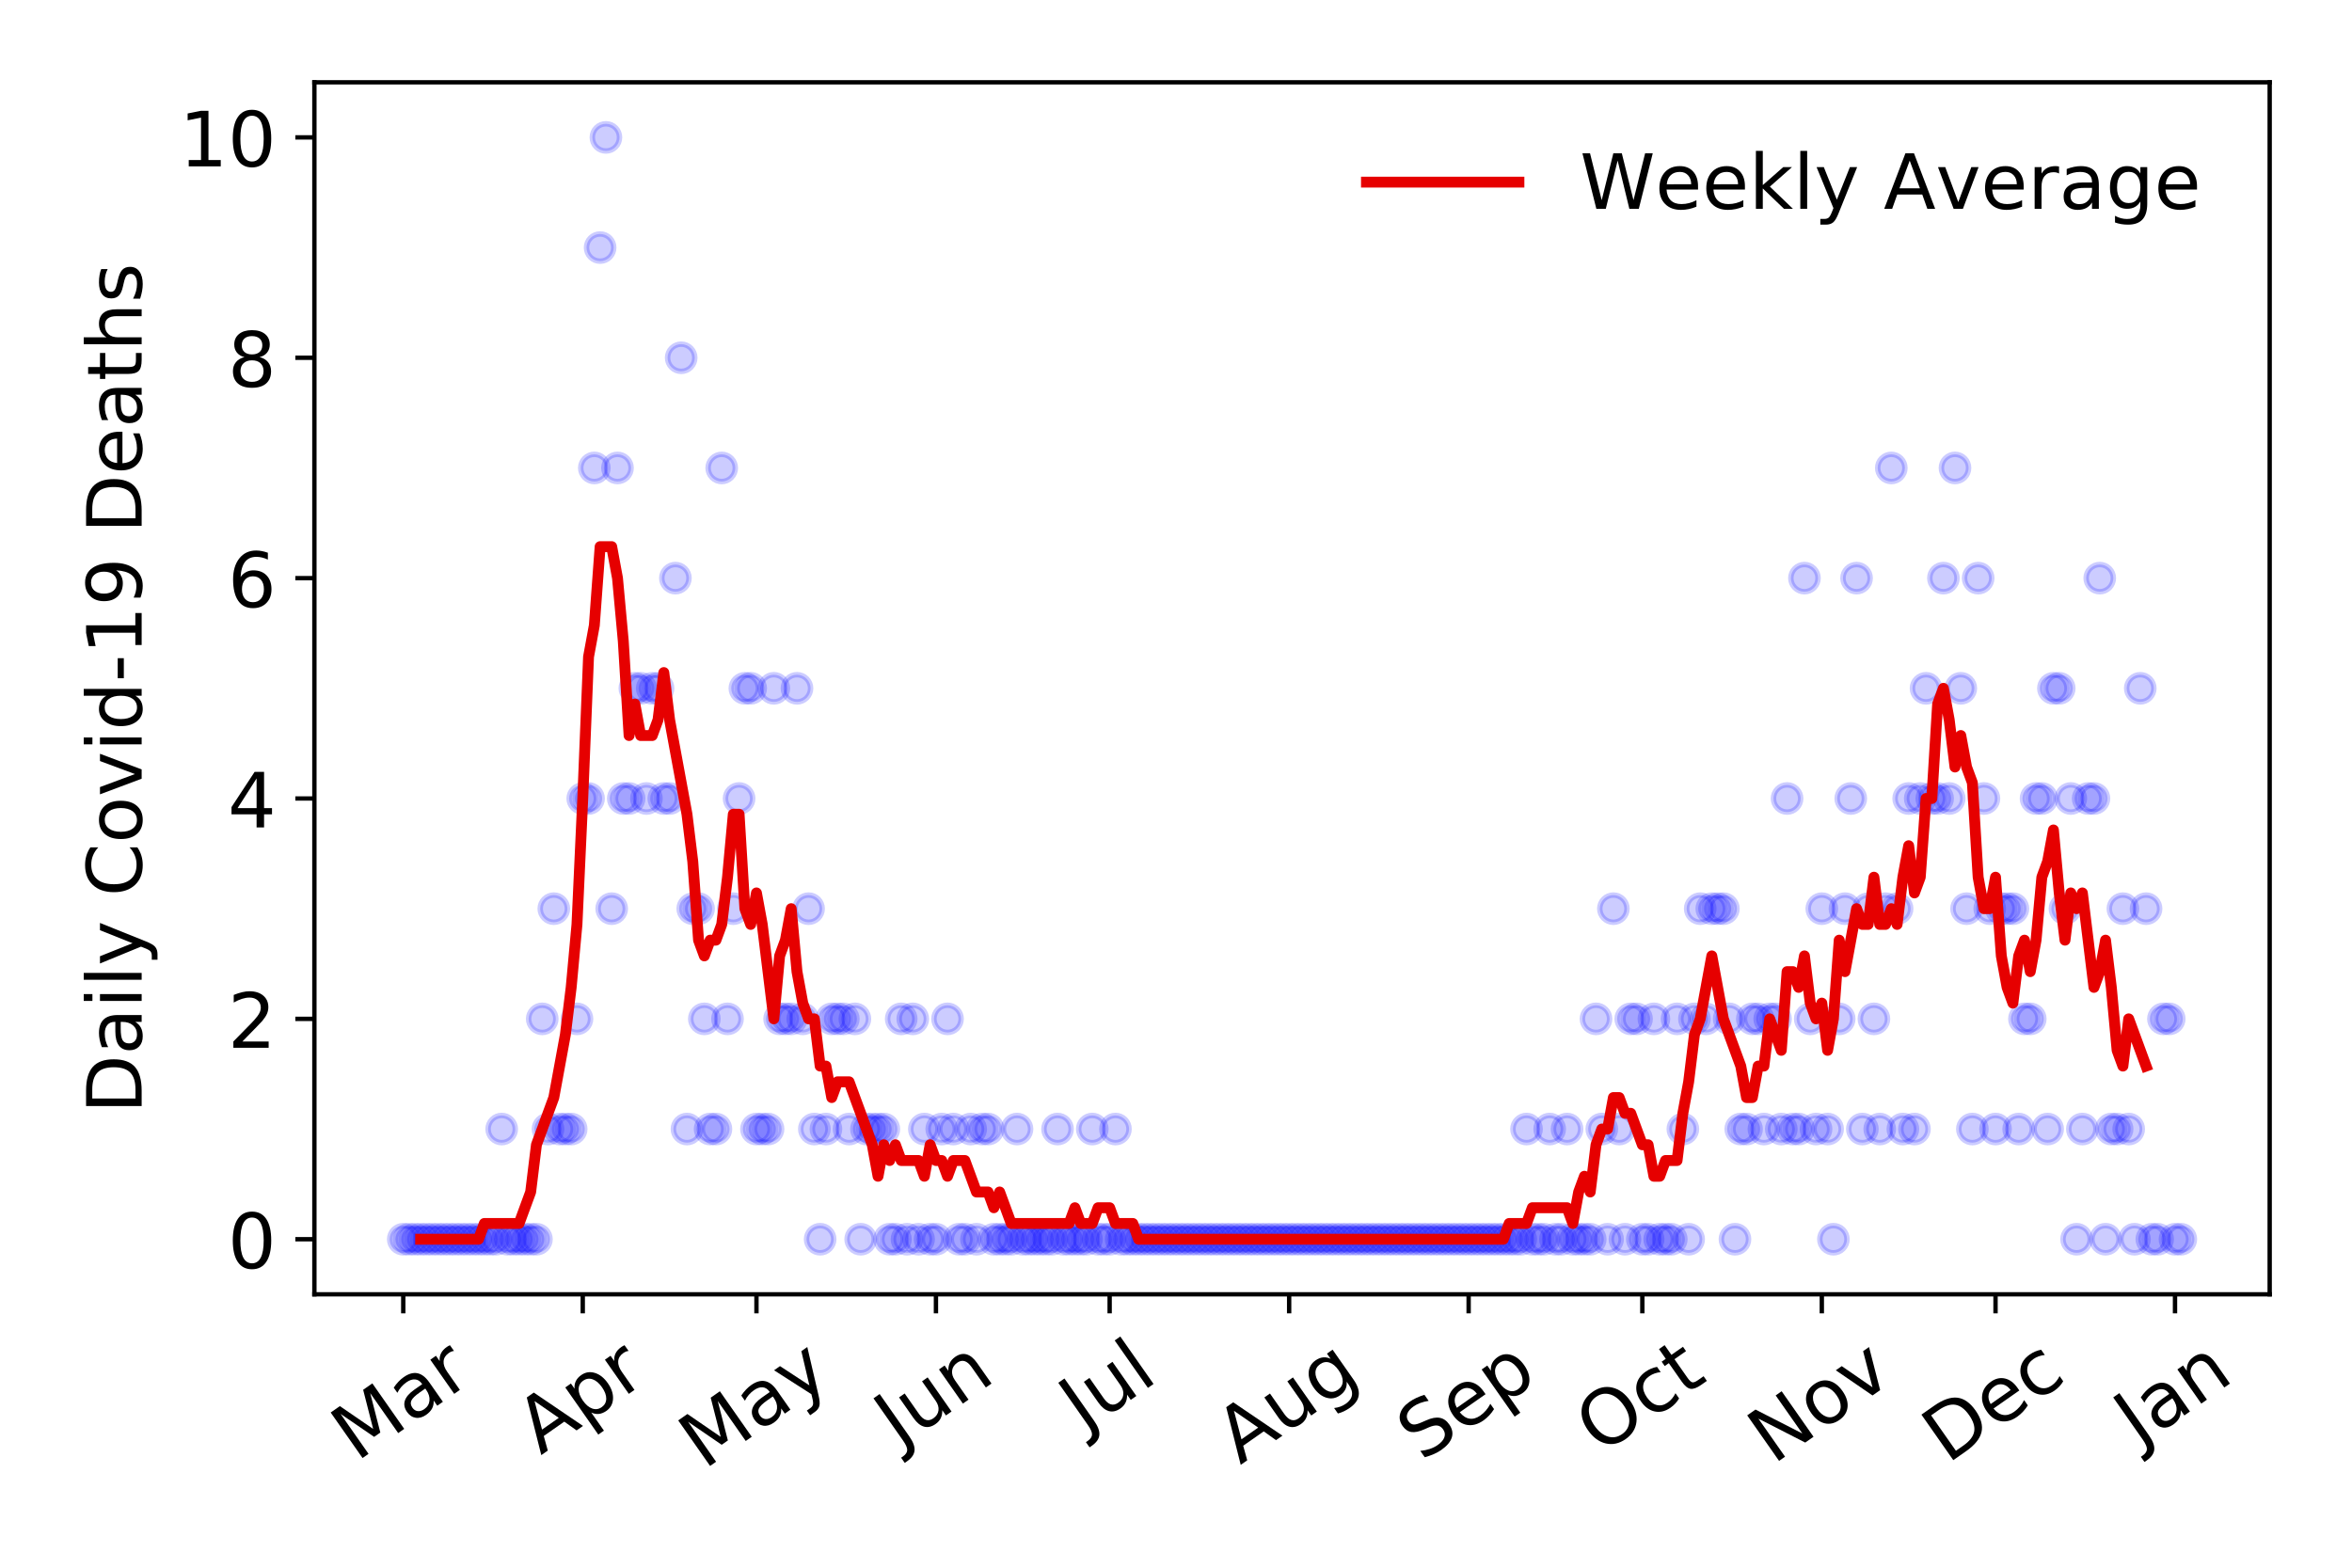 <?xml version="1.0" encoding="utf-8" standalone="no"?>
<!DOCTYPE svg PUBLIC "-//W3C//DTD SVG 1.1//EN"
  "http://www.w3.org/Graphics/SVG/1.1/DTD/svg11.dtd">
<!-- Created with matplotlib (https://matplotlib.org/) -->
<svg height="288pt" version="1.1" viewBox="0 0 432 288" width="432pt" xmlns="http://www.w3.org/2000/svg" xmlns:xlink="http://www.w3.org/1999/xlink">
 <defs>
  <style type="text/css">
*{stroke-linecap:butt;stroke-linejoin:round;}
  </style>
 </defs>
 <g id="figure_1">
  <g id="patch_1">
   <path d="M 0 288 
L 432 288 
L 432 0 
L 0 0 
z
" style="fill:#ffffff;"/>
  </g>
  <g id="axes_1">
   <g id="patch_2">
    <path d="M 57.745 237.778 
L 416.88 237.778 
L 416.88 15.12 
L 57.745 15.12 
z
" style="fill:#ffffff;"/>
   </g>
   <g id="matplotlib.axis_1">
    <g id="xtick_1">
     <g id="line2d_1">
      <defs>
       <path d="M 0 0 
L 0 3.5 
" id="md16aca68fe" style="stroke:#000000;stroke-width:0.8;"/>
      </defs>
      <g>
       <use style="stroke:#000000;stroke-width:0.8;" x="74.069" xlink:href="#md16aca68fe" y="237.778"/>
      </g>
     </g>
     <g id="text_1">
      <!-- Mar -->
      <defs>
       <path d="M 9.812 72.906 
L 24.516 72.906 
L 43.109 23.297 
L 61.812 72.906 
L 76.516 72.906 
L 76.516 0 
L 66.891 0 
L 66.891 64.016 
L 48.094 14.016 
L 38.188 14.016 
L 19.391 64.016 
L 19.391 0 
L 9.812 0 
z
" id="DejaVuSans-77"/>
       <path d="M 34.281 27.484 
Q 23.391 27.484 19.188 25 
Q 14.984 22.516 14.984 16.5 
Q 14.984 11.719 18.141 8.906 
Q 21.297 6.109 26.703 6.109 
Q 34.188 6.109 38.703 11.406 
Q 43.219 16.703 43.219 25.484 
L 43.219 27.484 
z
M 52.203 31.203 
L 52.203 0 
L 43.219 0 
L 43.219 8.297 
Q 40.141 3.328 35.547 0.953 
Q 30.953 -1.422 24.312 -1.422 
Q 15.922 -1.422 10.953 3.297 
Q 6 8.016 6 15.922 
Q 6 25.141 12.172 29.828 
Q 18.359 34.516 30.609 34.516 
L 43.219 34.516 
L 43.219 35.406 
Q 43.219 41.609 39.141 45 
Q 35.062 48.391 27.688 48.391 
Q 23 48.391 18.547 47.266 
Q 14.109 46.141 10.016 43.891 
L 10.016 52.203 
Q 14.938 54.109 19.578 55.047 
Q 24.219 56 28.609 56 
Q 40.484 56 46.344 49.844 
Q 52.203 43.703 52.203 31.203 
z
" id="DejaVuSans-97"/>
       <path d="M 41.109 46.297 
Q 39.594 47.172 37.812 47.578 
Q 36.031 48 33.891 48 
Q 26.266 48 22.188 43.047 
Q 18.109 38.094 18.109 28.812 
L 18.109 0 
L 9.078 0 
L 9.078 54.688 
L 18.109 54.688 
L 18.109 46.188 
Q 20.953 51.172 25.484 53.578 
Q 30.031 56 36.531 56 
Q 37.453 56 38.578 55.875 
Q 39.703 55.766 41.062 55.516 
z
" id="DejaVuSans-114"/>
      </defs>
      <g transform="translate(65.467 268.643)rotate(-35)scale(0.14 -0.14)">
       <use xlink:href="#DejaVuSans-77"/>
       <use x="86.279" xlink:href="#DejaVuSans-97"/>
       <use x="147.559" xlink:href="#DejaVuSans-114"/>
      </g>
     </g>
    </g>
    <g id="xtick_2">
     <g id="line2d_2">
      <g>
       <use style="stroke:#000000;stroke-width:0.8;" x="107.037" xlink:href="#md16aca68fe" y="237.778"/>
      </g>
     </g>
     <g id="text_2">
      <!-- Apr -->
      <defs>
       <path d="M 34.188 63.188 
L 20.797 26.906 
L 47.609 26.906 
z
M 28.609 72.906 
L 39.797 72.906 
L 67.578 0 
L 57.328 0 
L 50.688 18.703 
L 17.828 18.703 
L 11.188 0 
L 0.781 0 
z
" id="DejaVuSans-65"/>
       <path d="M 18.109 8.203 
L 18.109 -20.797 
L 9.078 -20.797 
L 9.078 54.688 
L 18.109 54.688 
L 18.109 46.391 
Q 20.953 51.266 25.266 53.625 
Q 29.594 56 35.594 56 
Q 45.562 56 51.781 48.094 
Q 58.016 40.188 58.016 27.297 
Q 58.016 14.406 51.781 6.484 
Q 45.562 -1.422 35.594 -1.422 
Q 29.594 -1.422 25.266 0.953 
Q 20.953 3.328 18.109 8.203 
z
M 48.688 27.297 
Q 48.688 37.203 44.609 42.844 
Q 40.531 48.484 33.406 48.484 
Q 26.266 48.484 22.188 42.844 
Q 18.109 37.203 18.109 27.297 
Q 18.109 17.391 22.188 11.75 
Q 26.266 6.109 33.406 6.109 
Q 40.531 6.109 44.609 11.75 
Q 48.688 17.391 48.688 27.297 
z
" id="DejaVuSans-112"/>
      </defs>
      <g transform="translate(99.333 267.384)rotate(-35)scale(0.14 -0.14)">
       <use xlink:href="#DejaVuSans-65"/>
       <use x="68.408" xlink:href="#DejaVuSans-112"/>
       <use x="131.885" xlink:href="#DejaVuSans-114"/>
      </g>
     </g>
    </g>
    <g id="xtick_3">
     <g id="line2d_3">
      <g>
       <use style="stroke:#000000;stroke-width:0.8;" x="138.941" xlink:href="#md16aca68fe" y="237.778"/>
      </g>
     </g>
     <g id="text_3">
      <!-- May -->
      <defs>
       <path d="M 32.172 -5.078 
Q 28.375 -14.844 24.75 -17.812 
Q 21.141 -20.797 15.094 -20.797 
L 7.906 -20.797 
L 7.906 -13.281 
L 13.188 -13.281 
Q 16.891 -13.281 18.938 -11.516 
Q 21 -9.766 23.484 -3.219 
L 25.094 0.875 
L 2.984 54.688 
L 12.5 54.688 
L 29.594 11.922 
L 46.688 54.688 
L 56.203 54.688 
z
" id="DejaVuSans-121"/>
      </defs>
      <g transform="translate(129.302 270.094)rotate(-35)scale(0.14 -0.14)">
       <use xlink:href="#DejaVuSans-77"/>
       <use x="86.279" xlink:href="#DejaVuSans-97"/>
       <use x="147.559" xlink:href="#DejaVuSans-121"/>
      </g>
     </g>
    </g>
    <g id="xtick_4">
     <g id="line2d_4">
      <g>
       <use style="stroke:#000000;stroke-width:0.8;" x="171.909" xlink:href="#md16aca68fe" y="237.778"/>
      </g>
     </g>
     <g id="text_4">
      <!-- Jun -->
      <defs>
       <path d="M 9.812 72.906 
L 19.672 72.906 
L 19.672 5.078 
Q 19.672 -8.109 14.672 -14.062 
Q 9.672 -20.016 -1.422 -20.016 
L -5.172 -20.016 
L -5.172 -11.719 
L -2.094 -11.719 
Q 4.438 -11.719 7.125 -8.047 
Q 9.812 -4.391 9.812 5.078 
z
" id="DejaVuSans-74"/>
       <path d="M 8.5 21.578 
L 8.5 54.688 
L 17.484 54.688 
L 17.484 21.922 
Q 17.484 14.156 20.5 10.266 
Q 23.531 6.391 29.594 6.391 
Q 36.859 6.391 41.078 11.031 
Q 45.312 15.672 45.312 23.688 
L 45.312 54.688 
L 54.297 54.688 
L 54.297 0 
L 45.312 0 
L 45.312 8.406 
Q 42.047 3.422 37.719 1 
Q 33.406 -1.422 27.688 -1.422 
Q 18.266 -1.422 13.375 4.438 
Q 8.5 10.297 8.5 21.578 
z
M 31.109 56 
z
" id="DejaVuSans-117"/>
       <path d="M 54.891 33.016 
L 54.891 0 
L 45.906 0 
L 45.906 32.719 
Q 45.906 40.484 42.875 44.328 
Q 39.844 48.188 33.797 48.188 
Q 26.516 48.188 22.312 43.547 
Q 18.109 38.922 18.109 30.906 
L 18.109 0 
L 9.078 0 
L 9.078 54.688 
L 18.109 54.688 
L 18.109 46.188 
Q 21.344 51.125 25.703 53.562 
Q 30.078 56 35.797 56 
Q 45.219 56 50.047 50.172 
Q 54.891 44.344 54.891 33.016 
z
" id="DejaVuSans-110"/>
      </defs>
      <g transform="translate(165.165 266.039)rotate(-35)scale(0.14 -0.14)">
       <use xlink:href="#DejaVuSans-74"/>
       <use x="29.492" xlink:href="#DejaVuSans-117"/>
       <use x="92.871" xlink:href="#DejaVuSans-110"/>
      </g>
     </g>
    </g>
    <g id="xtick_5">
     <g id="line2d_5">
      <g>
       <use style="stroke:#000000;stroke-width:0.8;" x="203.813" xlink:href="#md16aca68fe" y="237.778"/>
      </g>
     </g>
     <g id="text_5">
      <!-- Jul -->
      <defs>
       <path d="M 9.422 75.984 
L 18.406 75.984 
L 18.406 0 
L 9.422 0 
z
" id="DejaVuSans-108"/>
      </defs>
      <g transform="translate(199.11 263.181)rotate(-35)scale(0.14 -0.14)">
       <use xlink:href="#DejaVuSans-74"/>
       <use x="29.492" xlink:href="#DejaVuSans-117"/>
       <use x="92.871" xlink:href="#DejaVuSans-108"/>
      </g>
     </g>
    </g>
    <g id="xtick_6">
     <g id="line2d_6">
      <g>
       <use style="stroke:#000000;stroke-width:0.8;" x="236.781" xlink:href="#md16aca68fe" y="237.778"/>
      </g>
     </g>
     <g id="text_6">
      <!-- Aug -->
      <defs>
       <path d="M 45.406 27.984 
Q 45.406 37.75 41.375 43.109 
Q 37.359 48.484 30.078 48.484 
Q 22.859 48.484 18.828 43.109 
Q 14.797 37.75 14.797 27.984 
Q 14.797 18.266 18.828 12.891 
Q 22.859 7.516 30.078 7.516 
Q 37.359 7.516 41.375 12.891 
Q 45.406 18.266 45.406 27.984 
z
M 54.391 6.781 
Q 54.391 -7.172 48.188 -13.984 
Q 42 -20.797 29.203 -20.797 
Q 24.469 -20.797 20.266 -20.094 
Q 16.062 -19.391 12.109 -17.922 
L 12.109 -9.188 
Q 16.062 -11.328 19.922 -12.344 
Q 23.781 -13.375 27.781 -13.375 
Q 36.625 -13.375 41.016 -8.766 
Q 45.406 -4.156 45.406 5.172 
L 45.406 9.625 
Q 42.625 4.781 38.281 2.391 
Q 33.938 0 27.875 0 
Q 17.828 0 11.672 7.656 
Q 5.516 15.328 5.516 27.984 
Q 5.516 40.672 11.672 48.328 
Q 17.828 56 27.875 56 
Q 33.938 56 38.281 53.609 
Q 42.625 51.219 45.406 46.391 
L 45.406 54.688 
L 54.391 54.688 
z
" id="DejaVuSans-103"/>
      </defs>
      <g transform="translate(227.8 269.172)rotate(-35)scale(0.14 -0.14)">
       <use xlink:href="#DejaVuSans-65"/>
       <use x="68.408" xlink:href="#DejaVuSans-117"/>
       <use x="131.787" xlink:href="#DejaVuSans-103"/>
      </g>
     </g>
    </g>
    <g id="xtick_7">
     <g id="line2d_7">
      <g>
       <use style="stroke:#000000;stroke-width:0.8;" x="269.748" xlink:href="#md16aca68fe" y="237.778"/>
      </g>
     </g>
     <g id="text_7">
      <!-- Sep -->
      <defs>
       <path d="M 53.516 70.516 
L 53.516 60.891 
Q 47.906 63.578 42.922 64.891 
Q 37.938 66.219 33.297 66.219 
Q 25.25 66.219 20.875 63.094 
Q 16.5 59.969 16.5 54.203 
Q 16.5 49.359 19.406 46.891 
Q 22.312 44.438 30.422 42.922 
L 36.375 41.703 
Q 47.406 39.594 52.656 34.297 
Q 57.906 29 57.906 20.125 
Q 57.906 9.516 50.797 4.047 
Q 43.703 -1.422 29.984 -1.422 
Q 24.812 -1.422 18.969 -0.25 
Q 13.141 0.922 6.891 3.219 
L 6.891 13.375 
Q 12.891 10.016 18.656 8.297 
Q 24.422 6.594 29.984 6.594 
Q 38.422 6.594 43.016 9.906 
Q 47.609 13.234 47.609 19.391 
Q 47.609 24.75 44.312 27.781 
Q 41.016 30.812 33.5 32.328 
L 27.484 33.5 
Q 16.453 35.688 11.516 40.375 
Q 6.594 45.062 6.594 53.422 
Q 6.594 63.094 13.406 68.656 
Q 20.219 74.219 32.172 74.219 
Q 37.312 74.219 42.625 73.281 
Q 47.953 72.359 53.516 70.516 
z
" id="DejaVuSans-83"/>
       <path d="M 56.203 29.594 
L 56.203 25.203 
L 14.891 25.203 
Q 15.484 15.922 20.484 11.062 
Q 25.484 6.203 34.422 6.203 
Q 39.594 6.203 44.453 7.469 
Q 49.312 8.734 54.109 11.281 
L 54.109 2.781 
Q 49.266 0.734 44.188 -0.344 
Q 39.109 -1.422 33.891 -1.422 
Q 20.797 -1.422 13.156 6.188 
Q 5.516 13.812 5.516 26.812 
Q 5.516 40.234 12.766 48.109 
Q 20.016 56 32.328 56 
Q 43.359 56 49.781 48.891 
Q 56.203 41.797 56.203 29.594 
z
M 47.219 32.234 
Q 47.125 39.594 43.094 43.984 
Q 39.062 48.391 32.422 48.391 
Q 24.906 48.391 20.391 44.141 
Q 15.875 39.891 15.188 32.172 
z
" id="DejaVuSans-101"/>
      </defs>
      <g transform="translate(261.156 268.629)rotate(-35)scale(0.14 -0.14)">
       <use xlink:href="#DejaVuSans-83"/>
       <use x="63.477" xlink:href="#DejaVuSans-101"/>
       <use x="125" xlink:href="#DejaVuSans-112"/>
      </g>
     </g>
    </g>
    <g id="xtick_8">
     <g id="line2d_8">
      <g>
       <use style="stroke:#000000;stroke-width:0.8;" x="301.653" xlink:href="#md16aca68fe" y="237.778"/>
      </g>
     </g>
     <g id="text_8">
      <!-- Oct -->
      <defs>
       <path d="M 39.406 66.219 
Q 28.656 66.219 22.328 58.203 
Q 16.016 50.203 16.016 36.375 
Q 16.016 22.609 22.328 14.594 
Q 28.656 6.594 39.406 6.594 
Q 50.141 6.594 56.422 14.594 
Q 62.703 22.609 62.703 36.375 
Q 62.703 50.203 56.422 58.203 
Q 50.141 66.219 39.406 66.219 
z
M 39.406 74.219 
Q 54.734 74.219 63.906 63.938 
Q 73.094 53.656 73.094 36.375 
Q 73.094 19.141 63.906 8.859 
Q 54.734 -1.422 39.406 -1.422 
Q 24.031 -1.422 14.812 8.828 
Q 5.609 19.094 5.609 36.375 
Q 5.609 53.656 14.812 63.938 
Q 24.031 74.219 39.406 74.219 
z
" id="DejaVuSans-79"/>
       <path d="M 48.781 52.594 
L 48.781 44.188 
Q 44.969 46.297 41.141 47.344 
Q 37.312 48.391 33.406 48.391 
Q 24.656 48.391 19.812 42.844 
Q 14.984 37.312 14.984 27.297 
Q 14.984 17.281 19.812 11.734 
Q 24.656 6.203 33.406 6.203 
Q 37.312 6.203 41.141 7.25 
Q 44.969 8.297 48.781 10.406 
L 48.781 2.094 
Q 45.016 0.344 40.984 -0.531 
Q 36.969 -1.422 32.422 -1.422 
Q 20.062 -1.422 12.781 6.344 
Q 5.516 14.109 5.516 27.297 
Q 5.516 40.672 12.859 48.328 
Q 20.219 56 33.016 56 
Q 37.156 56 41.109 55.141 
Q 45.062 54.297 48.781 52.594 
z
" id="DejaVuSans-99"/>
       <path d="M 18.312 70.219 
L 18.312 54.688 
L 36.812 54.688 
L 36.812 47.703 
L 18.312 47.703 
L 18.312 18.016 
Q 18.312 11.328 20.141 9.422 
Q 21.969 7.516 27.594 7.516 
L 36.812 7.516 
L 36.812 0 
L 27.594 0 
Q 17.188 0 13.234 3.875 
Q 9.281 7.766 9.281 18.016 
L 9.281 47.703 
L 2.688 47.703 
L 2.688 54.688 
L 9.281 54.688 
L 9.281 70.219 
z
" id="DejaVuSans-116"/>
      </defs>
      <g transform="translate(293.954 267.377)rotate(-35)scale(0.14 -0.14)">
       <use xlink:href="#DejaVuSans-79"/>
       <use x="78.711" xlink:href="#DejaVuSans-99"/>
       <use x="133.691" xlink:href="#DejaVuSans-116"/>
      </g>
     </g>
    </g>
    <g id="xtick_9">
     <g id="line2d_9">
      <g>
       <use style="stroke:#000000;stroke-width:0.8;" x="334.62" xlink:href="#md16aca68fe" y="237.778"/>
      </g>
     </g>
     <g id="text_9">
      <!-- Nov -->
      <defs>
       <path d="M 9.812 72.906 
L 23.094 72.906 
L 55.422 11.922 
L 55.422 72.906 
L 64.984 72.906 
L 64.984 0 
L 51.703 0 
L 19.391 60.984 
L 19.391 0 
L 9.812 0 
z
" id="DejaVuSans-78"/>
       <path d="M 30.609 48.391 
Q 23.391 48.391 19.188 42.75 
Q 14.984 37.109 14.984 27.297 
Q 14.984 17.484 19.156 11.844 
Q 23.344 6.203 30.609 6.203 
Q 37.797 6.203 41.984 11.859 
Q 46.188 17.531 46.188 27.297 
Q 46.188 37.016 41.984 42.703 
Q 37.797 48.391 30.609 48.391 
z
M 30.609 56 
Q 42.328 56 49.016 48.375 
Q 55.719 40.766 55.719 27.297 
Q 55.719 13.875 49.016 6.219 
Q 42.328 -1.422 30.609 -1.422 
Q 18.844 -1.422 12.172 6.219 
Q 5.516 13.875 5.516 27.297 
Q 5.516 40.766 12.172 48.375 
Q 18.844 56 30.609 56 
z
" id="DejaVuSans-111"/>
       <path d="M 2.984 54.688 
L 12.5 54.688 
L 29.594 8.797 
L 46.688 54.688 
L 56.203 54.688 
L 35.688 0 
L 23.484 0 
z
" id="DejaVuSans-118"/>
      </defs>
      <g transform="translate(325.644 269.166)rotate(-35)scale(0.14 -0.14)">
       <use xlink:href="#DejaVuSans-78"/>
       <use x="74.805" xlink:href="#DejaVuSans-111"/>
       <use x="135.986" xlink:href="#DejaVuSans-118"/>
      </g>
     </g>
    </g>
    <g id="xtick_10">
     <g id="line2d_10">
      <g>
       <use style="stroke:#000000;stroke-width:0.8;" x="366.525" xlink:href="#md16aca68fe" y="237.778"/>
      </g>
     </g>
     <g id="text_10">
      <!-- Dec -->
      <defs>
       <path d="M 19.672 64.797 
L 19.672 8.109 
L 31.594 8.109 
Q 46.688 8.109 53.688 14.938 
Q 60.688 21.781 60.688 36.531 
Q 60.688 51.172 53.688 57.984 
Q 46.688 64.797 31.594 64.797 
z
M 9.812 72.906 
L 30.078 72.906 
Q 51.266 72.906 61.172 64.094 
Q 71.094 55.281 71.094 36.531 
Q 71.094 17.672 61.125 8.828 
Q 51.172 0 30.078 0 
L 9.812 0 
z
" id="DejaVuSans-68"/>
      </defs>
      <g transform="translate(357.644 269.032)rotate(-35)scale(0.14 -0.14)">
       <use xlink:href="#DejaVuSans-68"/>
       <use x="77.002" xlink:href="#DejaVuSans-101"/>
       <use x="138.525" xlink:href="#DejaVuSans-99"/>
      </g>
     </g>
    </g>
    <g id="xtick_11">
     <g id="line2d_11">
      <g>
       <use style="stroke:#000000;stroke-width:0.8;" x="399.492" xlink:href="#md16aca68fe" y="237.778"/>
      </g>
     </g>
     <g id="text_11">
      <!-- Jan -->
      <g transform="translate(392.869 265.871)rotate(-35)scale(0.14 -0.14)">
       <use xlink:href="#DejaVuSans-74"/>
       <use x="29.492" xlink:href="#DejaVuSans-97"/>
       <use x="90.771" xlink:href="#DejaVuSans-110"/>
      </g>
     </g>
    </g>
   </g>
   <g id="matplotlib.axis_2">
    <g id="ytick_1">
     <g id="line2d_12">
      <defs>
       <path d="M 0 0 
L -3.5 0 
" id="m148581c04b" style="stroke:#000000;stroke-width:0.8;"/>
      </defs>
      <g>
       <use style="stroke:#000000;stroke-width:0.8;" x="57.745" xlink:href="#m148581c04b" y="227.657"/>
      </g>
     </g>
     <g id="text_12">
      <!-- 0 -->
      <defs>
       <path d="M 31.781 66.406 
Q 24.172 66.406 20.328 58.906 
Q 16.5 51.422 16.5 36.375 
Q 16.5 21.391 20.328 13.891 
Q 24.172 6.391 31.781 6.391 
Q 39.453 6.391 43.281 13.891 
Q 47.125 21.391 47.125 36.375 
Q 47.125 51.422 43.281 58.906 
Q 39.453 66.406 31.781 66.406 
z
M 31.781 74.219 
Q 44.047 74.219 50.516 64.516 
Q 56.984 54.828 56.984 36.375 
Q 56.984 17.969 50.516 8.266 
Q 44.047 -1.422 31.781 -1.422 
Q 19.531 -1.422 13.062 8.266 
Q 6.594 17.969 6.594 36.375 
Q 6.594 54.828 13.062 64.516 
Q 19.531 74.219 31.781 74.219 
z
" id="DejaVuSans-48"/>
      </defs>
      <g transform="translate(41.837 232.976)scale(0.14 -0.14)">
       <use xlink:href="#DejaVuSans-48"/>
      </g>
     </g>
    </g>
    <g id="ytick_2">
     <g id="line2d_13">
      <g>
       <use style="stroke:#000000;stroke-width:0.8;" x="57.745" xlink:href="#m148581c04b" y="187.174"/>
      </g>
     </g>
     <g id="text_13">
      <!-- 2 -->
      <defs>
       <path d="M 19.188 8.297 
L 53.609 8.297 
L 53.609 0 
L 7.328 0 
L 7.328 8.297 
Q 12.938 14.109 22.625 23.891 
Q 32.328 33.688 34.812 36.531 
Q 39.547 41.844 41.422 45.531 
Q 43.312 49.219 43.312 52.781 
Q 43.312 58.594 39.234 62.25 
Q 35.156 65.922 28.609 65.922 
Q 23.969 65.922 18.812 64.312 
Q 13.672 62.703 7.812 59.422 
L 7.812 69.391 
Q 13.766 71.781 18.938 73 
Q 24.125 74.219 28.422 74.219 
Q 39.75 74.219 46.484 68.547 
Q 53.219 62.891 53.219 53.422 
Q 53.219 48.922 51.531 44.891 
Q 49.859 40.875 45.406 35.406 
Q 44.188 33.984 37.641 27.219 
Q 31.109 20.453 19.188 8.297 
z
" id="DejaVuSans-50"/>
      </defs>
      <g transform="translate(41.837 192.493)scale(0.14 -0.14)">
       <use xlink:href="#DejaVuSans-50"/>
      </g>
     </g>
    </g>
    <g id="ytick_3">
     <g id="line2d_14">
      <g>
       <use style="stroke:#000000;stroke-width:0.8;" x="57.745" xlink:href="#m148581c04b" y="146.691"/>
      </g>
     </g>
     <g id="text_14">
      <!-- 4 -->
      <defs>
       <path d="M 37.797 64.312 
L 12.891 25.391 
L 37.797 25.391 
z
M 35.203 72.906 
L 47.609 72.906 
L 47.609 25.391 
L 58.016 25.391 
L 58.016 17.188 
L 47.609 17.188 
L 47.609 0 
L 37.797 0 
L 37.797 17.188 
L 4.891 17.188 
L 4.891 26.703 
z
" id="DejaVuSans-52"/>
      </defs>
      <g transform="translate(41.837 152.01)scale(0.14 -0.14)">
       <use xlink:href="#DejaVuSans-52"/>
      </g>
     </g>
    </g>
    <g id="ytick_4">
     <g id="line2d_15">
      <g>
       <use style="stroke:#000000;stroke-width:0.8;" x="57.745" xlink:href="#m148581c04b" y="106.207"/>
      </g>
     </g>
     <g id="text_15">
      <!-- 6 -->
      <defs>
       <path d="M 33.016 40.375 
Q 26.375 40.375 22.484 35.828 
Q 18.609 31.297 18.609 23.391 
Q 18.609 15.531 22.484 10.953 
Q 26.375 6.391 33.016 6.391 
Q 39.656 6.391 43.531 10.953 
Q 47.406 15.531 47.406 23.391 
Q 47.406 31.297 43.531 35.828 
Q 39.656 40.375 33.016 40.375 
z
M 52.594 71.297 
L 52.594 62.312 
Q 48.875 64.062 45.094 64.984 
Q 41.312 65.922 37.594 65.922 
Q 27.828 65.922 22.672 59.328 
Q 17.531 52.734 16.797 39.406 
Q 19.672 43.656 24.016 45.922 
Q 28.375 48.188 33.594 48.188 
Q 44.578 48.188 50.953 41.516 
Q 57.328 34.859 57.328 23.391 
Q 57.328 12.156 50.688 5.359 
Q 44.047 -1.422 33.016 -1.422 
Q 20.359 -1.422 13.672 8.266 
Q 6.984 17.969 6.984 36.375 
Q 6.984 53.656 15.188 63.938 
Q 23.391 74.219 37.203 74.219 
Q 40.922 74.219 44.703 73.484 
Q 48.484 72.75 52.594 71.297 
z
" id="DejaVuSans-54"/>
      </defs>
      <g transform="translate(41.837 111.526)scale(0.14 -0.14)">
       <use xlink:href="#DejaVuSans-54"/>
      </g>
     </g>
    </g>
    <g id="ytick_5">
     <g id="line2d_16">
      <g>
       <use style="stroke:#000000;stroke-width:0.8;" x="57.745" xlink:href="#m148581c04b" y="65.724"/>
      </g>
     </g>
     <g id="text_16">
      <!-- 8 -->
      <defs>
       <path d="M 31.781 34.625 
Q 24.75 34.625 20.719 30.859 
Q 16.703 27.094 16.703 20.516 
Q 16.703 13.922 20.719 10.156 
Q 24.75 6.391 31.781 6.391 
Q 38.812 6.391 42.859 10.172 
Q 46.922 13.969 46.922 20.516 
Q 46.922 27.094 42.891 30.859 
Q 38.875 34.625 31.781 34.625 
z
M 21.922 38.812 
Q 15.578 40.375 12.031 44.719 
Q 8.5 49.078 8.5 55.328 
Q 8.5 64.062 14.719 69.141 
Q 20.953 74.219 31.781 74.219 
Q 42.672 74.219 48.875 69.141 
Q 55.078 64.062 55.078 55.328 
Q 55.078 49.078 51.531 44.719 
Q 48 40.375 41.703 38.812 
Q 48.828 37.156 52.797 32.312 
Q 56.781 27.484 56.781 20.516 
Q 56.781 9.906 50.312 4.234 
Q 43.844 -1.422 31.781 -1.422 
Q 19.734 -1.422 13.25 4.234 
Q 6.781 9.906 6.781 20.516 
Q 6.781 27.484 10.781 32.312 
Q 14.797 37.156 21.922 38.812 
z
M 18.312 54.391 
Q 18.312 48.734 21.844 45.562 
Q 25.391 42.391 31.781 42.391 
Q 38.141 42.391 41.719 45.562 
Q 45.312 48.734 45.312 54.391 
Q 45.312 60.062 41.719 63.234 
Q 38.141 66.406 31.781 66.406 
Q 25.391 66.406 21.844 63.234 
Q 18.312 60.062 18.312 54.391 
z
" id="DejaVuSans-56"/>
      </defs>
      <g transform="translate(41.837 71.043)scale(0.14 -0.14)">
       <use xlink:href="#DejaVuSans-56"/>
      </g>
     </g>
    </g>
    <g id="ytick_6">
     <g id="line2d_17">
      <g>
       <use style="stroke:#000000;stroke-width:0.8;" x="57.745" xlink:href="#m148581c04b" y="25.241"/>
      </g>
     </g>
     <g id="text_17">
      <!-- 10 -->
      <defs>
       <path d="M 12.406 8.297 
L 28.516 8.297 
L 28.516 63.922 
L 10.984 60.406 
L 10.984 69.391 
L 28.422 72.906 
L 38.281 72.906 
L 38.281 8.297 
L 54.391 8.297 
L 54.391 0 
L 12.406 0 
z
" id="DejaVuSans-49"/>
      </defs>
      <g transform="translate(32.93 30.56)scale(0.14 -0.14)">
       <use xlink:href="#DejaVuSans-49"/>
       <use x="63.623" xlink:href="#DejaVuSans-48"/>
      </g>
     </g>
    </g>
    <g id="text_18">
     <!-- Daily Covid-19 Deaths -->
     <defs>
      <path d="M 9.422 54.688 
L 18.406 54.688 
L 18.406 0 
L 9.422 0 
z
M 9.422 75.984 
L 18.406 75.984 
L 18.406 64.594 
L 9.422 64.594 
z
" id="DejaVuSans-105"/>
      <path id="DejaVuSans-32"/>
      <path d="M 64.406 67.281 
L 64.406 56.891 
Q 59.422 61.531 53.781 63.812 
Q 48.141 66.109 41.797 66.109 
Q 29.297 66.109 22.656 58.469 
Q 16.016 50.828 16.016 36.375 
Q 16.016 21.969 22.656 14.328 
Q 29.297 6.688 41.797 6.688 
Q 48.141 6.688 53.781 8.984 
Q 59.422 11.281 64.406 15.922 
L 64.406 5.609 
Q 59.234 2.094 53.438 0.328 
Q 47.656 -1.422 41.219 -1.422 
Q 24.656 -1.422 15.125 8.703 
Q 5.609 18.844 5.609 36.375 
Q 5.609 53.953 15.125 64.078 
Q 24.656 74.219 41.219 74.219 
Q 47.75 74.219 53.531 72.484 
Q 59.328 70.75 64.406 67.281 
z
" id="DejaVuSans-67"/>
      <path d="M 45.406 46.391 
L 45.406 75.984 
L 54.391 75.984 
L 54.391 0 
L 45.406 0 
L 45.406 8.203 
Q 42.578 3.328 38.25 0.953 
Q 33.938 -1.422 27.875 -1.422 
Q 17.969 -1.422 11.734 6.484 
Q 5.516 14.406 5.516 27.297 
Q 5.516 40.188 11.734 48.094 
Q 17.969 56 27.875 56 
Q 33.938 56 38.25 53.625 
Q 42.578 51.266 45.406 46.391 
z
M 14.797 27.297 
Q 14.797 17.391 18.875 11.75 
Q 22.953 6.109 30.078 6.109 
Q 37.203 6.109 41.297 11.75 
Q 45.406 17.391 45.406 27.297 
Q 45.406 37.203 41.297 42.844 
Q 37.203 48.484 30.078 48.484 
Q 22.953 48.484 18.875 42.844 
Q 14.797 37.203 14.797 27.297 
z
" id="DejaVuSans-100"/>
      <path d="M 4.891 31.391 
L 31.203 31.391 
L 31.203 23.391 
L 4.891 23.391 
z
" id="DejaVuSans-45"/>
      <path d="M 10.984 1.516 
L 10.984 10.5 
Q 14.703 8.734 18.5 7.812 
Q 22.312 6.891 25.984 6.891 
Q 35.75 6.891 40.891 13.453 
Q 46.047 20.016 46.781 33.406 
Q 43.953 29.203 39.594 26.953 
Q 35.25 24.703 29.984 24.703 
Q 19.047 24.703 12.672 31.312 
Q 6.297 37.938 6.297 49.422 
Q 6.297 60.641 12.938 67.422 
Q 19.578 74.219 30.609 74.219 
Q 43.266 74.219 49.922 64.516 
Q 56.594 54.828 56.594 36.375 
Q 56.594 19.141 48.406 8.859 
Q 40.234 -1.422 26.422 -1.422 
Q 22.703 -1.422 18.891 -0.688 
Q 15.094 0.047 10.984 1.516 
z
M 30.609 32.422 
Q 37.25 32.422 41.125 36.953 
Q 45.016 41.5 45.016 49.422 
Q 45.016 57.281 41.125 61.844 
Q 37.25 66.406 30.609 66.406 
Q 23.969 66.406 20.094 61.844 
Q 16.219 57.281 16.219 49.422 
Q 16.219 41.5 20.094 36.953 
Q 23.969 32.422 30.609 32.422 
z
" id="DejaVuSans-57"/>
      <path d="M 54.891 33.016 
L 54.891 0 
L 45.906 0 
L 45.906 32.719 
Q 45.906 40.484 42.875 44.328 
Q 39.844 48.188 33.797 48.188 
Q 26.516 48.188 22.312 43.547 
Q 18.109 38.922 18.109 30.906 
L 18.109 0 
L 9.078 0 
L 9.078 75.984 
L 18.109 75.984 
L 18.109 46.188 
Q 21.344 51.125 25.703 53.562 
Q 30.078 56 35.797 56 
Q 45.219 56 50.047 50.172 
Q 54.891 44.344 54.891 33.016 
z
" id="DejaVuSans-104"/>
      <path d="M 44.281 53.078 
L 44.281 44.578 
Q 40.484 46.531 36.375 47.5 
Q 32.281 48.484 27.875 48.484 
Q 21.188 48.484 17.844 46.438 
Q 14.5 44.391 14.5 40.281 
Q 14.5 37.156 16.891 35.375 
Q 19.281 33.594 26.516 31.984 
L 29.594 31.297 
Q 39.156 29.25 43.188 25.516 
Q 47.219 21.781 47.219 15.094 
Q 47.219 7.469 41.188 3.016 
Q 35.156 -1.422 24.609 -1.422 
Q 20.219 -1.422 15.453 -0.562 
Q 10.688 0.297 5.422 2 
L 5.422 11.281 
Q 10.406 8.688 15.234 7.391 
Q 20.062 6.109 24.812 6.109 
Q 31.156 6.109 34.562 8.281 
Q 37.984 10.453 37.984 14.406 
Q 37.984 18.062 35.516 20.016 
Q 33.062 21.969 24.703 23.781 
L 21.578 24.516 
Q 13.234 26.266 9.516 29.906 
Q 5.812 33.547 5.812 39.891 
Q 5.812 47.609 11.281 51.797 
Q 16.75 56 26.812 56 
Q 31.781 56 36.172 55.266 
Q 40.578 54.547 44.281 53.078 
z
" id="DejaVuSans-115"/>
     </defs>
     <g transform="translate(26.018 204.56)rotate(-90)scale(0.14 -0.14)">
      <use xlink:href="#DejaVuSans-68"/>
      <use x="77.002" xlink:href="#DejaVuSans-97"/>
      <use x="138.281" xlink:href="#DejaVuSans-105"/>
      <use x="166.064" xlink:href="#DejaVuSans-108"/>
      <use x="193.848" xlink:href="#DejaVuSans-121"/>
      <use x="253.027" xlink:href="#DejaVuSans-32"/>
      <use x="284.814" xlink:href="#DejaVuSans-67"/>
      <use x="354.639" xlink:href="#DejaVuSans-111"/>
      <use x="415.82" xlink:href="#DejaVuSans-118"/>
      <use x="475" xlink:href="#DejaVuSans-105"/>
      <use x="502.783" xlink:href="#DejaVuSans-100"/>
      <use x="566.26" xlink:href="#DejaVuSans-45"/>
      <use x="602.344" xlink:href="#DejaVuSans-49"/>
      <use x="665.967" xlink:href="#DejaVuSans-57"/>
      <use x="729.59" xlink:href="#DejaVuSans-32"/>
      <use x="761.377" xlink:href="#DejaVuSans-68"/>
      <use x="838.379" xlink:href="#DejaVuSans-101"/>
      <use x="899.902" xlink:href="#DejaVuSans-97"/>
      <use x="961.182" xlink:href="#DejaVuSans-116"/>
      <use x="1000.391" xlink:href="#DejaVuSans-104"/>
      <use x="1063.77" xlink:href="#DejaVuSans-115"/>
     </g>
    </g>
   </g>
   <g id="line2d_18">
    <defs>
     <path d="M 0 2.5 
C 0.663 2.5 1.299 2.237 1.768 1.768 
C 2.237 1.299 2.5 0.663 2.5 0 
C 2.5 -0.663 2.237 -1.299 1.768 -1.768 
C 1.299 -2.237 0.663 -2.5 0 -2.5 
C -0.663 -2.5 -1.299 -2.237 -1.768 -1.768 
C -2.237 -1.299 -2.5 -0.663 -2.5 0 
C -2.5 0.663 -2.237 1.299 -1.768 1.768 
C -1.299 2.237 -0.663 2.5 0 2.5 
z
" id="m6fda031aa7" style="stroke:#0000ff;stroke-opacity:0.2;"/>
    </defs>
    <g clip-path="url(#peb0caf0d06)">
     <use style="fill:#0000ff;fill-opacity:0.2;stroke:#0000ff;stroke-opacity:0.2;" x="74.069" xlink:href="#m6fda031aa7" y="227.657"/>
     <use style="fill:#0000ff;fill-opacity:0.2;stroke:#0000ff;stroke-opacity:0.2;" x="75.133" xlink:href="#m6fda031aa7" y="227.657"/>
     <use style="fill:#0000ff;fill-opacity:0.2;stroke:#0000ff;stroke-opacity:0.2;" x="76.196" xlink:href="#m6fda031aa7" y="227.657"/>
     <use style="fill:#0000ff;fill-opacity:0.2;stroke:#0000ff;stroke-opacity:0.2;" x="77.26" xlink:href="#m6fda031aa7" y="227.657"/>
     <use style="fill:#0000ff;fill-opacity:0.2;stroke:#0000ff;stroke-opacity:0.2;" x="78.323" xlink:href="#m6fda031aa7" y="227.657"/>
     <use style="fill:#0000ff;fill-opacity:0.2;stroke:#0000ff;stroke-opacity:0.2;" x="79.387" xlink:href="#m6fda031aa7" y="227.657"/>
     <use style="fill:#0000ff;fill-opacity:0.2;stroke:#0000ff;stroke-opacity:0.2;" x="80.45" xlink:href="#m6fda031aa7" y="227.657"/>
     <use style="fill:#0000ff;fill-opacity:0.2;stroke:#0000ff;stroke-opacity:0.2;" x="81.514" xlink:href="#m6fda031aa7" y="227.657"/>
     <use style="fill:#0000ff;fill-opacity:0.2;stroke:#0000ff;stroke-opacity:0.2;" x="82.577" xlink:href="#m6fda031aa7" y="227.657"/>
     <use style="fill:#0000ff;fill-opacity:0.2;stroke:#0000ff;stroke-opacity:0.2;" x="83.641" xlink:href="#m6fda031aa7" y="227.657"/>
     <use style="fill:#0000ff;fill-opacity:0.2;stroke:#0000ff;stroke-opacity:0.2;" x="84.704" xlink:href="#m6fda031aa7" y="227.657"/>
     <use style="fill:#0000ff;fill-opacity:0.2;stroke:#0000ff;stroke-opacity:0.2;" x="85.768" xlink:href="#m6fda031aa7" y="227.657"/>
     <use style="fill:#0000ff;fill-opacity:0.2;stroke:#0000ff;stroke-opacity:0.2;" x="86.831" xlink:href="#m6fda031aa7" y="227.657"/>
     <use style="fill:#0000ff;fill-opacity:0.2;stroke:#0000ff;stroke-opacity:0.2;" x="87.894" xlink:href="#m6fda031aa7" y="227.657"/>
     <use style="fill:#0000ff;fill-opacity:0.2;stroke:#0000ff;stroke-opacity:0.2;" x="88.958" xlink:href="#m6fda031aa7" y="227.657"/>
     <use style="fill:#0000ff;fill-opacity:0.2;stroke:#0000ff;stroke-opacity:0.2;" x="90.021" xlink:href="#m6fda031aa7" y="227.657"/>
     <use style="fill:#0000ff;fill-opacity:0.2;stroke:#0000ff;stroke-opacity:0.2;" x="91.085" xlink:href="#m6fda031aa7" y="227.657"/>
     <use style="fill:#0000ff;fill-opacity:0.2;stroke:#0000ff;stroke-opacity:0.2;" x="92.148" xlink:href="#m6fda031aa7" y="207.416"/>
     <use style="fill:#0000ff;fill-opacity:0.2;stroke:#0000ff;stroke-opacity:0.2;" x="93.212" xlink:href="#m6fda031aa7" y="227.657"/>
     <use style="fill:#0000ff;fill-opacity:0.2;stroke:#0000ff;stroke-opacity:0.2;" x="94.275" xlink:href="#m6fda031aa7" y="227.657"/>
     <use style="fill:#0000ff;fill-opacity:0.2;stroke:#0000ff;stroke-opacity:0.2;" x="95.339" xlink:href="#m6fda031aa7" y="227.657"/>
     <use style="fill:#0000ff;fill-opacity:0.2;stroke:#0000ff;stroke-opacity:0.2;" x="96.402" xlink:href="#m6fda031aa7" y="227.657"/>
     <use style="fill:#0000ff;fill-opacity:0.2;stroke:#0000ff;stroke-opacity:0.2;" x="97.466" xlink:href="#m6fda031aa7" y="227.657"/>
     <use style="fill:#0000ff;fill-opacity:0.2;stroke:#0000ff;stroke-opacity:0.2;" x="98.529" xlink:href="#m6fda031aa7" y="227.657"/>
     <use style="fill:#0000ff;fill-opacity:0.2;stroke:#0000ff;stroke-opacity:0.2;" x="99.593" xlink:href="#m6fda031aa7" y="187.174"/>
     <use style="fill:#0000ff;fill-opacity:0.2;stroke:#0000ff;stroke-opacity:0.2;" x="100.656" xlink:href="#m6fda031aa7" y="207.416"/>
     <use style="fill:#0000ff;fill-opacity:0.2;stroke:#0000ff;stroke-opacity:0.2;" x="101.72" xlink:href="#m6fda031aa7" y="166.932"/>
     <use style="fill:#0000ff;fill-opacity:0.2;stroke:#0000ff;stroke-opacity:0.2;" x="102.783" xlink:href="#m6fda031aa7" y="207.416"/>
     <use style="fill:#0000ff;fill-opacity:0.2;stroke:#0000ff;stroke-opacity:0.2;" x="103.847" xlink:href="#m6fda031aa7" y="207.416"/>
     <use style="fill:#0000ff;fill-opacity:0.2;stroke:#0000ff;stroke-opacity:0.2;" x="104.91" xlink:href="#m6fda031aa7" y="207.416"/>
     <use style="fill:#0000ff;fill-opacity:0.2;stroke:#0000ff;stroke-opacity:0.2;" x="105.974" xlink:href="#m6fda031aa7" y="187.174"/>
     <use style="fill:#0000ff;fill-opacity:0.2;stroke:#0000ff;stroke-opacity:0.2;" x="107.037" xlink:href="#m6fda031aa7" y="146.691"/>
     <use style="fill:#0000ff;fill-opacity:0.2;stroke:#0000ff;stroke-opacity:0.2;" x="108.1" xlink:href="#m6fda031aa7" y="146.691"/>
     <use style="fill:#0000ff;fill-opacity:0.2;stroke:#0000ff;stroke-opacity:0.2;" x="109.164" xlink:href="#m6fda031aa7" y="85.966"/>
     <use style="fill:#0000ff;fill-opacity:0.2;stroke:#0000ff;stroke-opacity:0.2;" x="110.227" xlink:href="#m6fda031aa7" y="45.482"/>
     <use style="fill:#0000ff;fill-opacity:0.2;stroke:#0000ff;stroke-opacity:0.2;" x="111.291" xlink:href="#m6fda031aa7" y="25.241"/>
     <use style="fill:#0000ff;fill-opacity:0.2;stroke:#0000ff;stroke-opacity:0.2;" x="112.354" xlink:href="#m6fda031aa7" y="166.932"/>
     <use style="fill:#0000ff;fill-opacity:0.2;stroke:#0000ff;stroke-opacity:0.2;" x="113.418" xlink:href="#m6fda031aa7" y="85.966"/>
     <use style="fill:#0000ff;fill-opacity:0.2;stroke:#0000ff;stroke-opacity:0.2;" x="114.481" xlink:href="#m6fda031aa7" y="146.691"/>
     <use style="fill:#0000ff;fill-opacity:0.2;stroke:#0000ff;stroke-opacity:0.2;" x="115.545" xlink:href="#m6fda031aa7" y="146.691"/>
     <use style="fill:#0000ff;fill-opacity:0.2;stroke:#0000ff;stroke-opacity:0.2;" x="116.608" xlink:href="#m6fda031aa7" y="126.449"/>
     <use style="fill:#0000ff;fill-opacity:0.2;stroke:#0000ff;stroke-opacity:0.2;" x="117.672" xlink:href="#m6fda031aa7" y="126.449"/>
     <use style="fill:#0000ff;fill-opacity:0.2;stroke:#0000ff;stroke-opacity:0.2;" x="118.735" xlink:href="#m6fda031aa7" y="146.691"/>
     <use style="fill:#0000ff;fill-opacity:0.2;stroke:#0000ff;stroke-opacity:0.2;" x="119.799" xlink:href="#m6fda031aa7" y="126.449"/>
     <use style="fill:#0000ff;fill-opacity:0.2;stroke:#0000ff;stroke-opacity:0.2;" x="120.862" xlink:href="#m6fda031aa7" y="126.449"/>
     <use style="fill:#0000ff;fill-opacity:0.2;stroke:#0000ff;stroke-opacity:0.2;" x="121.926" xlink:href="#m6fda031aa7" y="146.691"/>
     <use style="fill:#0000ff;fill-opacity:0.2;stroke:#0000ff;stroke-opacity:0.2;" x="122.989" xlink:href="#m6fda031aa7" y="146.691"/>
     <use style="fill:#0000ff;fill-opacity:0.2;stroke:#0000ff;stroke-opacity:0.2;" x="124.053" xlink:href="#m6fda031aa7" y="106.207"/>
     <use style="fill:#0000ff;fill-opacity:0.2;stroke:#0000ff;stroke-opacity:0.2;" x="125.116" xlink:href="#m6fda031aa7" y="65.724"/>
     <use style="fill:#0000ff;fill-opacity:0.2;stroke:#0000ff;stroke-opacity:0.2;" x="126.18" xlink:href="#m6fda031aa7" y="207.416"/>
     <use style="fill:#0000ff;fill-opacity:0.2;stroke:#0000ff;stroke-opacity:0.2;" x="127.243" xlink:href="#m6fda031aa7" y="166.932"/>
     <use style="fill:#0000ff;fill-opacity:0.2;stroke:#0000ff;stroke-opacity:0.2;" x="128.306" xlink:href="#m6fda031aa7" y="166.932"/>
     <use style="fill:#0000ff;fill-opacity:0.2;stroke:#0000ff;stroke-opacity:0.2;" x="129.37" xlink:href="#m6fda031aa7" y="187.174"/>
     <use style="fill:#0000ff;fill-opacity:0.2;stroke:#0000ff;stroke-opacity:0.2;" x="130.433" xlink:href="#m6fda031aa7" y="207.416"/>
     <use style="fill:#0000ff;fill-opacity:0.2;stroke:#0000ff;stroke-opacity:0.2;" x="131.497" xlink:href="#m6fda031aa7" y="207.416"/>
     <use style="fill:#0000ff;fill-opacity:0.2;stroke:#0000ff;stroke-opacity:0.2;" x="132.56" xlink:href="#m6fda031aa7" y="85.966"/>
     <use style="fill:#0000ff;fill-opacity:0.2;stroke:#0000ff;stroke-opacity:0.2;" x="133.624" xlink:href="#m6fda031aa7" y="187.174"/>
     <use style="fill:#0000ff;fill-opacity:0.2;stroke:#0000ff;stroke-opacity:0.2;" x="134.687" xlink:href="#m6fda031aa7" y="166.932"/>
     <use style="fill:#0000ff;fill-opacity:0.2;stroke:#0000ff;stroke-opacity:0.2;" x="135.751" xlink:href="#m6fda031aa7" y="146.691"/>
     <use style="fill:#0000ff;fill-opacity:0.2;stroke:#0000ff;stroke-opacity:0.2;" x="136.814" xlink:href="#m6fda031aa7" y="126.449"/>
     <use style="fill:#0000ff;fill-opacity:0.2;stroke:#0000ff;stroke-opacity:0.2;" x="137.878" xlink:href="#m6fda031aa7" y="126.449"/>
     <use style="fill:#0000ff;fill-opacity:0.2;stroke:#0000ff;stroke-opacity:0.2;" x="138.941" xlink:href="#m6fda031aa7" y="207.416"/>
     <use style="fill:#0000ff;fill-opacity:0.2;stroke:#0000ff;stroke-opacity:0.2;" x="140.005" xlink:href="#m6fda031aa7" y="207.416"/>
     <use style="fill:#0000ff;fill-opacity:0.2;stroke:#0000ff;stroke-opacity:0.2;" x="141.068" xlink:href="#m6fda031aa7" y="207.416"/>
     <use style="fill:#0000ff;fill-opacity:0.2;stroke:#0000ff;stroke-opacity:0.2;" x="142.132" xlink:href="#m6fda031aa7" y="126.449"/>
     <use style="fill:#0000ff;fill-opacity:0.2;stroke:#0000ff;stroke-opacity:0.2;" x="143.195" xlink:href="#m6fda031aa7" y="187.174"/>
     <use style="fill:#0000ff;fill-opacity:0.2;stroke:#0000ff;stroke-opacity:0.2;" x="144.259" xlink:href="#m6fda031aa7" y="187.174"/>
     <use style="fill:#0000ff;fill-opacity:0.2;stroke:#0000ff;stroke-opacity:0.2;" x="145.322" xlink:href="#m6fda031aa7" y="187.174"/>
     <use style="fill:#0000ff;fill-opacity:0.2;stroke:#0000ff;stroke-opacity:0.2;" x="146.386" xlink:href="#m6fda031aa7" y="126.449"/>
     <use style="fill:#0000ff;fill-opacity:0.2;stroke:#0000ff;stroke-opacity:0.2;" x="147.449" xlink:href="#m6fda031aa7" y="187.174"/>
     <use style="fill:#0000ff;fill-opacity:0.2;stroke:#0000ff;stroke-opacity:0.2;" x="148.512" xlink:href="#m6fda031aa7" y="166.932"/>
     <use style="fill:#0000ff;fill-opacity:0.2;stroke:#0000ff;stroke-opacity:0.2;" x="149.576" xlink:href="#m6fda031aa7" y="207.416"/>
     <use style="fill:#0000ff;fill-opacity:0.2;stroke:#0000ff;stroke-opacity:0.2;" x="150.639" xlink:href="#m6fda031aa7" y="227.657"/>
     <use style="fill:#0000ff;fill-opacity:0.2;stroke:#0000ff;stroke-opacity:0.2;" x="151.703" xlink:href="#m6fda031aa7" y="207.416"/>
     <use style="fill:#0000ff;fill-opacity:0.2;stroke:#0000ff;stroke-opacity:0.2;" x="152.766" xlink:href="#m6fda031aa7" y="187.174"/>
     <use style="fill:#0000ff;fill-opacity:0.2;stroke:#0000ff;stroke-opacity:0.2;" x="153.83" xlink:href="#m6fda031aa7" y="187.174"/>
     <use style="fill:#0000ff;fill-opacity:0.2;stroke:#0000ff;stroke-opacity:0.2;" x="154.893" xlink:href="#m6fda031aa7" y="187.174"/>
     <use style="fill:#0000ff;fill-opacity:0.2;stroke:#0000ff;stroke-opacity:0.2;" x="155.957" xlink:href="#m6fda031aa7" y="207.416"/>
     <use style="fill:#0000ff;fill-opacity:0.2;stroke:#0000ff;stroke-opacity:0.2;" x="157.02" xlink:href="#m6fda031aa7" y="187.174"/>
     <use style="fill:#0000ff;fill-opacity:0.2;stroke:#0000ff;stroke-opacity:0.2;" x="158.084" xlink:href="#m6fda031aa7" y="227.657"/>
     <use style="fill:#0000ff;fill-opacity:0.2;stroke:#0000ff;stroke-opacity:0.2;" x="159.147" xlink:href="#m6fda031aa7" y="207.416"/>
     <use style="fill:#0000ff;fill-opacity:0.2;stroke:#0000ff;stroke-opacity:0.2;" x="160.211" xlink:href="#m6fda031aa7" y="207.416"/>
     <use style="fill:#0000ff;fill-opacity:0.2;stroke:#0000ff;stroke-opacity:0.2;" x="161.274" xlink:href="#m6fda031aa7" y="207.416"/>
     <use style="fill:#0000ff;fill-opacity:0.2;stroke:#0000ff;stroke-opacity:0.2;" x="162.338" xlink:href="#m6fda031aa7" y="207.416"/>
     <use style="fill:#0000ff;fill-opacity:0.2;stroke:#0000ff;stroke-opacity:0.2;" x="163.401" xlink:href="#m6fda031aa7" y="227.657"/>
     <use style="fill:#0000ff;fill-opacity:0.2;stroke:#0000ff;stroke-opacity:0.2;" x="164.465" xlink:href="#m6fda031aa7" y="227.657"/>
     <use style="fill:#0000ff;fill-opacity:0.2;stroke:#0000ff;stroke-opacity:0.2;" x="165.528" xlink:href="#m6fda031aa7" y="187.174"/>
     <use style="fill:#0000ff;fill-opacity:0.2;stroke:#0000ff;stroke-opacity:0.2;" x="166.592" xlink:href="#m6fda031aa7" y="227.657"/>
     <use style="fill:#0000ff;fill-opacity:0.2;stroke:#0000ff;stroke-opacity:0.2;" x="167.655" xlink:href="#m6fda031aa7" y="187.174"/>
     <use style="fill:#0000ff;fill-opacity:0.2;stroke:#0000ff;stroke-opacity:0.2;" x="168.718" xlink:href="#m6fda031aa7" y="227.657"/>
     <use style="fill:#0000ff;fill-opacity:0.2;stroke:#0000ff;stroke-opacity:0.2;" x="169.782" xlink:href="#m6fda031aa7" y="207.416"/>
     <use style="fill:#0000ff;fill-opacity:0.2;stroke:#0000ff;stroke-opacity:0.2;" x="170.845" xlink:href="#m6fda031aa7" y="227.657"/>
     <use style="fill:#0000ff;fill-opacity:0.2;stroke:#0000ff;stroke-opacity:0.2;" x="171.909" xlink:href="#m6fda031aa7" y="227.657"/>
     <use style="fill:#0000ff;fill-opacity:0.2;stroke:#0000ff;stroke-opacity:0.2;" x="172.972" xlink:href="#m6fda031aa7" y="207.416"/>
     <use style="fill:#0000ff;fill-opacity:0.2;stroke:#0000ff;stroke-opacity:0.2;" x="174.036" xlink:href="#m6fda031aa7" y="187.174"/>
     <use style="fill:#0000ff;fill-opacity:0.2;stroke:#0000ff;stroke-opacity:0.2;" x="175.099" xlink:href="#m6fda031aa7" y="207.416"/>
     <use style="fill:#0000ff;fill-opacity:0.2;stroke:#0000ff;stroke-opacity:0.2;" x="176.163" xlink:href="#m6fda031aa7" y="227.657"/>
     <use style="fill:#0000ff;fill-opacity:0.2;stroke:#0000ff;stroke-opacity:0.2;" x="177.226" xlink:href="#m6fda031aa7" y="227.657"/>
     <use style="fill:#0000ff;fill-opacity:0.2;stroke:#0000ff;stroke-opacity:0.2;" x="178.29" xlink:href="#m6fda031aa7" y="207.416"/>
     <use style="fill:#0000ff;fill-opacity:0.2;stroke:#0000ff;stroke-opacity:0.2;" x="179.353" xlink:href="#m6fda031aa7" y="227.657"/>
     <use style="fill:#0000ff;fill-opacity:0.2;stroke:#0000ff;stroke-opacity:0.2;" x="180.417" xlink:href="#m6fda031aa7" y="207.416"/>
     <use style="fill:#0000ff;fill-opacity:0.2;stroke:#0000ff;stroke-opacity:0.2;" x="181.48" xlink:href="#m6fda031aa7" y="207.416"/>
     <use style="fill:#0000ff;fill-opacity:0.2;stroke:#0000ff;stroke-opacity:0.2;" x="182.544" xlink:href="#m6fda031aa7" y="227.657"/>
     <use style="fill:#0000ff;fill-opacity:0.2;stroke:#0000ff;stroke-opacity:0.2;" x="183.607" xlink:href="#m6fda031aa7" y="227.657"/>
     <use style="fill:#0000ff;fill-opacity:0.2;stroke:#0000ff;stroke-opacity:0.2;" x="184.671" xlink:href="#m6fda031aa7" y="227.657"/>
     <use style="fill:#0000ff;fill-opacity:0.2;stroke:#0000ff;stroke-opacity:0.2;" x="185.734" xlink:href="#m6fda031aa7" y="227.657"/>
     <use style="fill:#0000ff;fill-opacity:0.2;stroke:#0000ff;stroke-opacity:0.2;" x="186.798" xlink:href="#m6fda031aa7" y="207.416"/>
     <use style="fill:#0000ff;fill-opacity:0.2;stroke:#0000ff;stroke-opacity:0.2;" x="187.861" xlink:href="#m6fda031aa7" y="227.657"/>
     <use style="fill:#0000ff;fill-opacity:0.2;stroke:#0000ff;stroke-opacity:0.2;" x="188.924" xlink:href="#m6fda031aa7" y="227.657"/>
     <use style="fill:#0000ff;fill-opacity:0.2;stroke:#0000ff;stroke-opacity:0.2;" x="189.988" xlink:href="#m6fda031aa7" y="227.657"/>
     <use style="fill:#0000ff;fill-opacity:0.2;stroke:#0000ff;stroke-opacity:0.2;" x="191.051" xlink:href="#m6fda031aa7" y="227.657"/>
     <use style="fill:#0000ff;fill-opacity:0.2;stroke:#0000ff;stroke-opacity:0.2;" x="192.115" xlink:href="#m6fda031aa7" y="227.657"/>
     <use style="fill:#0000ff;fill-opacity:0.2;stroke:#0000ff;stroke-opacity:0.2;" x="193.178" xlink:href="#m6fda031aa7" y="227.657"/>
     <use style="fill:#0000ff;fill-opacity:0.2;stroke:#0000ff;stroke-opacity:0.2;" x="194.242" xlink:href="#m6fda031aa7" y="207.416"/>
     <use style="fill:#0000ff;fill-opacity:0.2;stroke:#0000ff;stroke-opacity:0.2;" x="195.305" xlink:href="#m6fda031aa7" y="227.657"/>
     <use style="fill:#0000ff;fill-opacity:0.2;stroke:#0000ff;stroke-opacity:0.2;" x="196.369" xlink:href="#m6fda031aa7" y="227.657"/>
     <use style="fill:#0000ff;fill-opacity:0.2;stroke:#0000ff;stroke-opacity:0.2;" x="197.432" xlink:href="#m6fda031aa7" y="227.657"/>
     <use style="fill:#0000ff;fill-opacity:0.2;stroke:#0000ff;stroke-opacity:0.2;" x="198.496" xlink:href="#m6fda031aa7" y="227.657"/>
     <use style="fill:#0000ff;fill-opacity:0.2;stroke:#0000ff;stroke-opacity:0.2;" x="199.559" xlink:href="#m6fda031aa7" y="227.657"/>
     <use style="fill:#0000ff;fill-opacity:0.2;stroke:#0000ff;stroke-opacity:0.2;" x="200.623" xlink:href="#m6fda031aa7" y="207.416"/>
     <use style="fill:#0000ff;fill-opacity:0.2;stroke:#0000ff;stroke-opacity:0.2;" x="201.686" xlink:href="#m6fda031aa7" y="227.657"/>
     <use style="fill:#0000ff;fill-opacity:0.2;stroke:#0000ff;stroke-opacity:0.2;" x="202.75" xlink:href="#m6fda031aa7" y="227.657"/>
     <use style="fill:#0000ff;fill-opacity:0.2;stroke:#0000ff;stroke-opacity:0.2;" x="203.813" xlink:href="#m6fda031aa7" y="227.657"/>
     <use style="fill:#0000ff;fill-opacity:0.2;stroke:#0000ff;stroke-opacity:0.2;" x="204.877" xlink:href="#m6fda031aa7" y="207.416"/>
     <use style="fill:#0000ff;fill-opacity:0.2;stroke:#0000ff;stroke-opacity:0.2;" x="205.94" xlink:href="#m6fda031aa7" y="227.657"/>
     <use style="fill:#0000ff;fill-opacity:0.2;stroke:#0000ff;stroke-opacity:0.2;" x="207.004" xlink:href="#m6fda031aa7" y="227.657"/>
     <use style="fill:#0000ff;fill-opacity:0.2;stroke:#0000ff;stroke-opacity:0.2;" x="208.067" xlink:href="#m6fda031aa7" y="227.657"/>
     <use style="fill:#0000ff;fill-opacity:0.2;stroke:#0000ff;stroke-opacity:0.2;" x="209.13" xlink:href="#m6fda031aa7" y="227.657"/>
     <use style="fill:#0000ff;fill-opacity:0.2;stroke:#0000ff;stroke-opacity:0.2;" x="210.194" xlink:href="#m6fda031aa7" y="227.657"/>
     <use style="fill:#0000ff;fill-opacity:0.2;stroke:#0000ff;stroke-opacity:0.2;" x="211.257" xlink:href="#m6fda031aa7" y="227.657"/>
     <use style="fill:#0000ff;fill-opacity:0.2;stroke:#0000ff;stroke-opacity:0.2;" x="212.321" xlink:href="#m6fda031aa7" y="227.657"/>
     <use style="fill:#0000ff;fill-opacity:0.2;stroke:#0000ff;stroke-opacity:0.2;" x="213.384" xlink:href="#m6fda031aa7" y="227.657"/>
     <use style="fill:#0000ff;fill-opacity:0.2;stroke:#0000ff;stroke-opacity:0.2;" x="214.448" xlink:href="#m6fda031aa7" y="227.657"/>
     <use style="fill:#0000ff;fill-opacity:0.2;stroke:#0000ff;stroke-opacity:0.2;" x="215.511" xlink:href="#m6fda031aa7" y="227.657"/>
     <use style="fill:#0000ff;fill-opacity:0.2;stroke:#0000ff;stroke-opacity:0.2;" x="216.575" xlink:href="#m6fda031aa7" y="227.657"/>
     <use style="fill:#0000ff;fill-opacity:0.2;stroke:#0000ff;stroke-opacity:0.2;" x="217.638" xlink:href="#m6fda031aa7" y="227.657"/>
     <use style="fill:#0000ff;fill-opacity:0.2;stroke:#0000ff;stroke-opacity:0.2;" x="218.702" xlink:href="#m6fda031aa7" y="227.657"/>
     <use style="fill:#0000ff;fill-opacity:0.2;stroke:#0000ff;stroke-opacity:0.2;" x="219.765" xlink:href="#m6fda031aa7" y="227.657"/>
     <use style="fill:#0000ff;fill-opacity:0.2;stroke:#0000ff;stroke-opacity:0.2;" x="220.829" xlink:href="#m6fda031aa7" y="227.657"/>
     <use style="fill:#0000ff;fill-opacity:0.2;stroke:#0000ff;stroke-opacity:0.2;" x="221.892" xlink:href="#m6fda031aa7" y="227.657"/>
     <use style="fill:#0000ff;fill-opacity:0.2;stroke:#0000ff;stroke-opacity:0.2;" x="222.956" xlink:href="#m6fda031aa7" y="227.657"/>
     <use style="fill:#0000ff;fill-opacity:0.2;stroke:#0000ff;stroke-opacity:0.2;" x="224.019" xlink:href="#m6fda031aa7" y="227.657"/>
     <use style="fill:#0000ff;fill-opacity:0.2;stroke:#0000ff;stroke-opacity:0.2;" x="225.083" xlink:href="#m6fda031aa7" y="227.657"/>
     <use style="fill:#0000ff;fill-opacity:0.2;stroke:#0000ff;stroke-opacity:0.2;" x="226.146" xlink:href="#m6fda031aa7" y="227.657"/>
     <use style="fill:#0000ff;fill-opacity:0.2;stroke:#0000ff;stroke-opacity:0.2;" x="227.21" xlink:href="#m6fda031aa7" y="227.657"/>
     <use style="fill:#0000ff;fill-opacity:0.2;stroke:#0000ff;stroke-opacity:0.2;" x="228.273" xlink:href="#m6fda031aa7" y="227.657"/>
     <use style="fill:#0000ff;fill-opacity:0.2;stroke:#0000ff;stroke-opacity:0.2;" x="229.336" xlink:href="#m6fda031aa7" y="227.657"/>
     <use style="fill:#0000ff;fill-opacity:0.2;stroke:#0000ff;stroke-opacity:0.2;" x="230.4" xlink:href="#m6fda031aa7" y="227.657"/>
     <use style="fill:#0000ff;fill-opacity:0.2;stroke:#0000ff;stroke-opacity:0.2;" x="231.463" xlink:href="#m6fda031aa7" y="227.657"/>
     <use style="fill:#0000ff;fill-opacity:0.2;stroke:#0000ff;stroke-opacity:0.2;" x="232.527" xlink:href="#m6fda031aa7" y="227.657"/>
     <use style="fill:#0000ff;fill-opacity:0.2;stroke:#0000ff;stroke-opacity:0.2;" x="233.59" xlink:href="#m6fda031aa7" y="227.657"/>
     <use style="fill:#0000ff;fill-opacity:0.2;stroke:#0000ff;stroke-opacity:0.2;" x="234.654" xlink:href="#m6fda031aa7" y="227.657"/>
     <use style="fill:#0000ff;fill-opacity:0.2;stroke:#0000ff;stroke-opacity:0.2;" x="235.717" xlink:href="#m6fda031aa7" y="227.657"/>
     <use style="fill:#0000ff;fill-opacity:0.2;stroke:#0000ff;stroke-opacity:0.2;" x="236.781" xlink:href="#m6fda031aa7" y="227.657"/>
     <use style="fill:#0000ff;fill-opacity:0.2;stroke:#0000ff;stroke-opacity:0.2;" x="237.844" xlink:href="#m6fda031aa7" y="227.657"/>
     <use style="fill:#0000ff;fill-opacity:0.2;stroke:#0000ff;stroke-opacity:0.2;" x="238.908" xlink:href="#m6fda031aa7" y="227.657"/>
     <use style="fill:#0000ff;fill-opacity:0.2;stroke:#0000ff;stroke-opacity:0.2;" x="239.971" xlink:href="#m6fda031aa7" y="227.657"/>
     <use style="fill:#0000ff;fill-opacity:0.2;stroke:#0000ff;stroke-opacity:0.2;" x="241.035" xlink:href="#m6fda031aa7" y="227.657"/>
     <use style="fill:#0000ff;fill-opacity:0.2;stroke:#0000ff;stroke-opacity:0.2;" x="242.098" xlink:href="#m6fda031aa7" y="227.657"/>
     <use style="fill:#0000ff;fill-opacity:0.2;stroke:#0000ff;stroke-opacity:0.2;" x="243.162" xlink:href="#m6fda031aa7" y="227.657"/>
     <use style="fill:#0000ff;fill-opacity:0.2;stroke:#0000ff;stroke-opacity:0.2;" x="244.225" xlink:href="#m6fda031aa7" y="227.657"/>
     <use style="fill:#0000ff;fill-opacity:0.2;stroke:#0000ff;stroke-opacity:0.2;" x="245.289" xlink:href="#m6fda031aa7" y="227.657"/>
     <use style="fill:#0000ff;fill-opacity:0.2;stroke:#0000ff;stroke-opacity:0.2;" x="246.352" xlink:href="#m6fda031aa7" y="227.657"/>
     <use style="fill:#0000ff;fill-opacity:0.2;stroke:#0000ff;stroke-opacity:0.2;" x="247.415" xlink:href="#m6fda031aa7" y="227.657"/>
     <use style="fill:#0000ff;fill-opacity:0.2;stroke:#0000ff;stroke-opacity:0.2;" x="248.479" xlink:href="#m6fda031aa7" y="227.657"/>
     <use style="fill:#0000ff;fill-opacity:0.2;stroke:#0000ff;stroke-opacity:0.2;" x="249.542" xlink:href="#m6fda031aa7" y="227.657"/>
     <use style="fill:#0000ff;fill-opacity:0.2;stroke:#0000ff;stroke-opacity:0.2;" x="250.606" xlink:href="#m6fda031aa7" y="227.657"/>
     <use style="fill:#0000ff;fill-opacity:0.2;stroke:#0000ff;stroke-opacity:0.2;" x="251.669" xlink:href="#m6fda031aa7" y="227.657"/>
     <use style="fill:#0000ff;fill-opacity:0.2;stroke:#0000ff;stroke-opacity:0.2;" x="252.733" xlink:href="#m6fda031aa7" y="227.657"/>
     <use style="fill:#0000ff;fill-opacity:0.2;stroke:#0000ff;stroke-opacity:0.2;" x="253.796" xlink:href="#m6fda031aa7" y="227.657"/>
     <use style="fill:#0000ff;fill-opacity:0.2;stroke:#0000ff;stroke-opacity:0.2;" x="254.86" xlink:href="#m6fda031aa7" y="227.657"/>
     <use style="fill:#0000ff;fill-opacity:0.2;stroke:#0000ff;stroke-opacity:0.2;" x="255.923" xlink:href="#m6fda031aa7" y="227.657"/>
     <use style="fill:#0000ff;fill-opacity:0.2;stroke:#0000ff;stroke-opacity:0.2;" x="256.987" xlink:href="#m6fda031aa7" y="227.657"/>
     <use style="fill:#0000ff;fill-opacity:0.2;stroke:#0000ff;stroke-opacity:0.2;" x="258.05" xlink:href="#m6fda031aa7" y="227.657"/>
     <use style="fill:#0000ff;fill-opacity:0.2;stroke:#0000ff;stroke-opacity:0.2;" x="259.114" xlink:href="#m6fda031aa7" y="227.657"/>
     <use style="fill:#0000ff;fill-opacity:0.2;stroke:#0000ff;stroke-opacity:0.2;" x="260.177" xlink:href="#m6fda031aa7" y="227.657"/>
     <use style="fill:#0000ff;fill-opacity:0.2;stroke:#0000ff;stroke-opacity:0.2;" x="261.241" xlink:href="#m6fda031aa7" y="227.657"/>
     <use style="fill:#0000ff;fill-opacity:0.2;stroke:#0000ff;stroke-opacity:0.2;" x="262.304" xlink:href="#m6fda031aa7" y="227.657"/>
     <use style="fill:#0000ff;fill-opacity:0.2;stroke:#0000ff;stroke-opacity:0.2;" x="263.368" xlink:href="#m6fda031aa7" y="227.657"/>
     <use style="fill:#0000ff;fill-opacity:0.2;stroke:#0000ff;stroke-opacity:0.2;" x="264.431" xlink:href="#m6fda031aa7" y="227.657"/>
     <use style="fill:#0000ff;fill-opacity:0.2;stroke:#0000ff;stroke-opacity:0.2;" x="265.495" xlink:href="#m6fda031aa7" y="227.657"/>
     <use style="fill:#0000ff;fill-opacity:0.2;stroke:#0000ff;stroke-opacity:0.2;" x="266.558" xlink:href="#m6fda031aa7" y="227.657"/>
     <use style="fill:#0000ff;fill-opacity:0.2;stroke:#0000ff;stroke-opacity:0.2;" x="267.621" xlink:href="#m6fda031aa7" y="227.657"/>
     <use style="fill:#0000ff;fill-opacity:0.2;stroke:#0000ff;stroke-opacity:0.2;" x="268.685" xlink:href="#m6fda031aa7" y="227.657"/>
     <use style="fill:#0000ff;fill-opacity:0.2;stroke:#0000ff;stroke-opacity:0.2;" x="269.748" xlink:href="#m6fda031aa7" y="227.657"/>
     <use style="fill:#0000ff;fill-opacity:0.2;stroke:#0000ff;stroke-opacity:0.2;" x="270.812" xlink:href="#m6fda031aa7" y="227.657"/>
     <use style="fill:#0000ff;fill-opacity:0.2;stroke:#0000ff;stroke-opacity:0.2;" x="271.875" xlink:href="#m6fda031aa7" y="227.657"/>
     <use style="fill:#0000ff;fill-opacity:0.2;stroke:#0000ff;stroke-opacity:0.2;" x="272.939" xlink:href="#m6fda031aa7" y="227.657"/>
     <use style="fill:#0000ff;fill-opacity:0.2;stroke:#0000ff;stroke-opacity:0.2;" x="274.002" xlink:href="#m6fda031aa7" y="227.657"/>
     <use style="fill:#0000ff;fill-opacity:0.2;stroke:#0000ff;stroke-opacity:0.2;" x="275.066" xlink:href="#m6fda031aa7" y="227.657"/>
     <use style="fill:#0000ff;fill-opacity:0.2;stroke:#0000ff;stroke-opacity:0.2;" x="276.129" xlink:href="#m6fda031aa7" y="227.657"/>
     <use style="fill:#0000ff;fill-opacity:0.2;stroke:#0000ff;stroke-opacity:0.2;" x="277.193" xlink:href="#m6fda031aa7" y="227.657"/>
     <use style="fill:#0000ff;fill-opacity:0.2;stroke:#0000ff;stroke-opacity:0.2;" x="278.256" xlink:href="#m6fda031aa7" y="227.657"/>
     <use style="fill:#0000ff;fill-opacity:0.2;stroke:#0000ff;stroke-opacity:0.2;" x="279.32" xlink:href="#m6fda031aa7" y="227.657"/>
     <use style="fill:#0000ff;fill-opacity:0.2;stroke:#0000ff;stroke-opacity:0.2;" x="280.383" xlink:href="#m6fda031aa7" y="207.416"/>
     <use style="fill:#0000ff;fill-opacity:0.2;stroke:#0000ff;stroke-opacity:0.2;" x="281.447" xlink:href="#m6fda031aa7" y="227.657"/>
     <use style="fill:#0000ff;fill-opacity:0.2;stroke:#0000ff;stroke-opacity:0.2;" x="282.51" xlink:href="#m6fda031aa7" y="227.657"/>
     <use style="fill:#0000ff;fill-opacity:0.2;stroke:#0000ff;stroke-opacity:0.2;" x="283.574" xlink:href="#m6fda031aa7" y="227.657"/>
     <use style="fill:#0000ff;fill-opacity:0.2;stroke:#0000ff;stroke-opacity:0.2;" x="284.637" xlink:href="#m6fda031aa7" y="207.416"/>
     <use style="fill:#0000ff;fill-opacity:0.2;stroke:#0000ff;stroke-opacity:0.2;" x="285.701" xlink:href="#m6fda031aa7" y="227.657"/>
     <use style="fill:#0000ff;fill-opacity:0.2;stroke:#0000ff;stroke-opacity:0.2;" x="286.764" xlink:href="#m6fda031aa7" y="227.657"/>
     <use style="fill:#0000ff;fill-opacity:0.2;stroke:#0000ff;stroke-opacity:0.2;" x="287.827" xlink:href="#m6fda031aa7" y="207.416"/>
     <use style="fill:#0000ff;fill-opacity:0.2;stroke:#0000ff;stroke-opacity:0.2;" x="288.891" xlink:href="#m6fda031aa7" y="227.657"/>
     <use style="fill:#0000ff;fill-opacity:0.2;stroke:#0000ff;stroke-opacity:0.2;" x="289.954" xlink:href="#m6fda031aa7" y="227.657"/>
     <use style="fill:#0000ff;fill-opacity:0.2;stroke:#0000ff;stroke-opacity:0.2;" x="291.018" xlink:href="#m6fda031aa7" y="227.657"/>
     <use style="fill:#0000ff;fill-opacity:0.2;stroke:#0000ff;stroke-opacity:0.2;" x="292.081" xlink:href="#m6fda031aa7" y="227.657"/>
     <use style="fill:#0000ff;fill-opacity:0.2;stroke:#0000ff;stroke-opacity:0.2;" x="293.145" xlink:href="#m6fda031aa7" y="187.174"/>
     <use style="fill:#0000ff;fill-opacity:0.2;stroke:#0000ff;stroke-opacity:0.2;" x="294.208" xlink:href="#m6fda031aa7" y="207.416"/>
     <use style="fill:#0000ff;fill-opacity:0.2;stroke:#0000ff;stroke-opacity:0.2;" x="295.272" xlink:href="#m6fda031aa7" y="227.657"/>
     <use style="fill:#0000ff;fill-opacity:0.2;stroke:#0000ff;stroke-opacity:0.2;" x="296.335" xlink:href="#m6fda031aa7" y="166.932"/>
     <use style="fill:#0000ff;fill-opacity:0.2;stroke:#0000ff;stroke-opacity:0.2;" x="297.399" xlink:href="#m6fda031aa7" y="207.416"/>
     <use style="fill:#0000ff;fill-opacity:0.2;stroke:#0000ff;stroke-opacity:0.2;" x="298.462" xlink:href="#m6fda031aa7" y="227.657"/>
     <use style="fill:#0000ff;fill-opacity:0.2;stroke:#0000ff;stroke-opacity:0.2;" x="299.526" xlink:href="#m6fda031aa7" y="187.174"/>
     <use style="fill:#0000ff;fill-opacity:0.2;stroke:#0000ff;stroke-opacity:0.2;" x="300.589" xlink:href="#m6fda031aa7" y="187.174"/>
     <use style="fill:#0000ff;fill-opacity:0.2;stroke:#0000ff;stroke-opacity:0.2;" x="301.653" xlink:href="#m6fda031aa7" y="227.657"/>
     <use style="fill:#0000ff;fill-opacity:0.2;stroke:#0000ff;stroke-opacity:0.2;" x="302.716" xlink:href="#m6fda031aa7" y="227.657"/>
     <use style="fill:#0000ff;fill-opacity:0.2;stroke:#0000ff;stroke-opacity:0.2;" x="303.78" xlink:href="#m6fda031aa7" y="187.174"/>
     <use style="fill:#0000ff;fill-opacity:0.2;stroke:#0000ff;stroke-opacity:0.2;" x="304.843" xlink:href="#m6fda031aa7" y="227.657"/>
     <use style="fill:#0000ff;fill-opacity:0.2;stroke:#0000ff;stroke-opacity:0.2;" x="305.907" xlink:href="#m6fda031aa7" y="227.657"/>
     <use style="fill:#0000ff;fill-opacity:0.2;stroke:#0000ff;stroke-opacity:0.2;" x="306.97" xlink:href="#m6fda031aa7" y="227.657"/>
     <use style="fill:#0000ff;fill-opacity:0.2;stroke:#0000ff;stroke-opacity:0.2;" x="308.033" xlink:href="#m6fda031aa7" y="187.174"/>
     <use style="fill:#0000ff;fill-opacity:0.2;stroke:#0000ff;stroke-opacity:0.2;" x="309.097" xlink:href="#m6fda031aa7" y="207.416"/>
     <use style="fill:#0000ff;fill-opacity:0.2;stroke:#0000ff;stroke-opacity:0.2;" x="310.16" xlink:href="#m6fda031aa7" y="227.657"/>
     <use style="fill:#0000ff;fill-opacity:0.2;stroke:#0000ff;stroke-opacity:0.2;" x="311.224" xlink:href="#m6fda031aa7" y="187.174"/>
     <use style="fill:#0000ff;fill-opacity:0.2;stroke:#0000ff;stroke-opacity:0.2;" x="312.287" xlink:href="#m6fda031aa7" y="166.932"/>
     <use style="fill:#0000ff;fill-opacity:0.2;stroke:#0000ff;stroke-opacity:0.2;" x="313.351" xlink:href="#m6fda031aa7" y="187.174"/>
     <use style="fill:#0000ff;fill-opacity:0.2;stroke:#0000ff;stroke-opacity:0.2;" x="314.414" xlink:href="#m6fda031aa7" y="166.932"/>
     <use style="fill:#0000ff;fill-opacity:0.2;stroke:#0000ff;stroke-opacity:0.2;" x="315.478" xlink:href="#m6fda031aa7" y="166.932"/>
     <use style="fill:#0000ff;fill-opacity:0.2;stroke:#0000ff;stroke-opacity:0.2;" x="316.541" xlink:href="#m6fda031aa7" y="166.932"/>
     <use style="fill:#0000ff;fill-opacity:0.2;stroke:#0000ff;stroke-opacity:0.2;" x="317.605" xlink:href="#m6fda031aa7" y="187.174"/>
     <use style="fill:#0000ff;fill-opacity:0.2;stroke:#0000ff;stroke-opacity:0.2;" x="318.668" xlink:href="#m6fda031aa7" y="227.657"/>
     <use style="fill:#0000ff;fill-opacity:0.2;stroke:#0000ff;stroke-opacity:0.2;" x="319.732" xlink:href="#m6fda031aa7" y="207.416"/>
     <use style="fill:#0000ff;fill-opacity:0.2;stroke:#0000ff;stroke-opacity:0.2;" x="320.795" xlink:href="#m6fda031aa7" y="207.416"/>
     <use style="fill:#0000ff;fill-opacity:0.2;stroke:#0000ff;stroke-opacity:0.2;" x="321.859" xlink:href="#m6fda031aa7" y="187.174"/>
     <use style="fill:#0000ff;fill-opacity:0.2;stroke:#0000ff;stroke-opacity:0.2;" x="322.922" xlink:href="#m6fda031aa7" y="187.174"/>
     <use style="fill:#0000ff;fill-opacity:0.2;stroke:#0000ff;stroke-opacity:0.2;" x="323.986" xlink:href="#m6fda031aa7" y="207.416"/>
     <use style="fill:#0000ff;fill-opacity:0.2;stroke:#0000ff;stroke-opacity:0.2;" x="325.049" xlink:href="#m6fda031aa7" y="187.174"/>
     <use style="fill:#0000ff;fill-opacity:0.2;stroke:#0000ff;stroke-opacity:0.2;" x="326.113" xlink:href="#m6fda031aa7" y="187.174"/>
     <use style="fill:#0000ff;fill-opacity:0.2;stroke:#0000ff;stroke-opacity:0.2;" x="327.176" xlink:href="#m6fda031aa7" y="207.416"/>
     <use style="fill:#0000ff;fill-opacity:0.2;stroke:#0000ff;stroke-opacity:0.2;" x="328.239" xlink:href="#m6fda031aa7" y="146.691"/>
     <use style="fill:#0000ff;fill-opacity:0.2;stroke:#0000ff;stroke-opacity:0.2;" x="329.303" xlink:href="#m6fda031aa7" y="207.416"/>
     <use style="fill:#0000ff;fill-opacity:0.2;stroke:#0000ff;stroke-opacity:0.2;" x="330.366" xlink:href="#m6fda031aa7" y="207.416"/>
     <use style="fill:#0000ff;fill-opacity:0.2;stroke:#0000ff;stroke-opacity:0.2;" x="331.43" xlink:href="#m6fda031aa7" y="106.207"/>
     <use style="fill:#0000ff;fill-opacity:0.2;stroke:#0000ff;stroke-opacity:0.2;" x="332.493" xlink:href="#m6fda031aa7" y="187.174"/>
     <use style="fill:#0000ff;fill-opacity:0.2;stroke:#0000ff;stroke-opacity:0.2;" x="333.557" xlink:href="#m6fda031aa7" y="207.416"/>
     <use style="fill:#0000ff;fill-opacity:0.2;stroke:#0000ff;stroke-opacity:0.2;" x="334.62" xlink:href="#m6fda031aa7" y="166.932"/>
     <use style="fill:#0000ff;fill-opacity:0.2;stroke:#0000ff;stroke-opacity:0.2;" x="335.684" xlink:href="#m6fda031aa7" y="207.416"/>
     <use style="fill:#0000ff;fill-opacity:0.2;stroke:#0000ff;stroke-opacity:0.2;" x="336.747" xlink:href="#m6fda031aa7" y="227.657"/>
     <use style="fill:#0000ff;fill-opacity:0.2;stroke:#0000ff;stroke-opacity:0.2;" x="337.811" xlink:href="#m6fda031aa7" y="187.174"/>
     <use style="fill:#0000ff;fill-opacity:0.2;stroke:#0000ff;stroke-opacity:0.2;" x="338.874" xlink:href="#m6fda031aa7" y="166.932"/>
     <use style="fill:#0000ff;fill-opacity:0.2;stroke:#0000ff;stroke-opacity:0.2;" x="339.938" xlink:href="#m6fda031aa7" y="146.691"/>
     <use style="fill:#0000ff;fill-opacity:0.2;stroke:#0000ff;stroke-opacity:0.2;" x="341.001" xlink:href="#m6fda031aa7" y="106.207"/>
     <use style="fill:#0000ff;fill-opacity:0.2;stroke:#0000ff;stroke-opacity:0.2;" x="342.065" xlink:href="#m6fda031aa7" y="207.416"/>
     <use style="fill:#0000ff;fill-opacity:0.2;stroke:#0000ff;stroke-opacity:0.2;" x="343.128" xlink:href="#m6fda031aa7" y="166.932"/>
     <use style="fill:#0000ff;fill-opacity:0.2;stroke:#0000ff;stroke-opacity:0.2;" x="344.192" xlink:href="#m6fda031aa7" y="187.174"/>
     <use style="fill:#0000ff;fill-opacity:0.2;stroke:#0000ff;stroke-opacity:0.2;" x="345.255" xlink:href="#m6fda031aa7" y="207.416"/>
     <use style="fill:#0000ff;fill-opacity:0.2;stroke:#0000ff;stroke-opacity:0.2;" x="346.319" xlink:href="#m6fda031aa7" y="166.932"/>
     <use style="fill:#0000ff;fill-opacity:0.2;stroke:#0000ff;stroke-opacity:0.2;" x="347.382" xlink:href="#m6fda031aa7" y="85.966"/>
     <use style="fill:#0000ff;fill-opacity:0.2;stroke:#0000ff;stroke-opacity:0.2;" x="348.445" xlink:href="#m6fda031aa7" y="166.932"/>
     <use style="fill:#0000ff;fill-opacity:0.2;stroke:#0000ff;stroke-opacity:0.2;" x="349.509" xlink:href="#m6fda031aa7" y="207.416"/>
     <use style="fill:#0000ff;fill-opacity:0.2;stroke:#0000ff;stroke-opacity:0.2;" x="350.572" xlink:href="#m6fda031aa7" y="146.691"/>
     <use style="fill:#0000ff;fill-opacity:0.2;stroke:#0000ff;stroke-opacity:0.2;" x="351.636" xlink:href="#m6fda031aa7" y="207.416"/>
     <use style="fill:#0000ff;fill-opacity:0.2;stroke:#0000ff;stroke-opacity:0.2;" x="352.699" xlink:href="#m6fda031aa7" y="146.691"/>
     <use style="fill:#0000ff;fill-opacity:0.2;stroke:#0000ff;stroke-opacity:0.2;" x="353.763" xlink:href="#m6fda031aa7" y="126.449"/>
     <use style="fill:#0000ff;fill-opacity:0.2;stroke:#0000ff;stroke-opacity:0.2;" x="354.826" xlink:href="#m6fda031aa7" y="146.691"/>
     <use style="fill:#0000ff;fill-opacity:0.2;stroke:#0000ff;stroke-opacity:0.2;" x="355.89" xlink:href="#m6fda031aa7" y="146.691"/>
     <use style="fill:#0000ff;fill-opacity:0.2;stroke:#0000ff;stroke-opacity:0.2;" x="356.953" xlink:href="#m6fda031aa7" y="106.207"/>
     <use style="fill:#0000ff;fill-opacity:0.2;stroke:#0000ff;stroke-opacity:0.2;" x="358.017" xlink:href="#m6fda031aa7" y="146.691"/>
     <use style="fill:#0000ff;fill-opacity:0.2;stroke:#0000ff;stroke-opacity:0.2;" x="359.08" xlink:href="#m6fda031aa7" y="85.966"/>
     <use style="fill:#0000ff;fill-opacity:0.2;stroke:#0000ff;stroke-opacity:0.2;" x="360.144" xlink:href="#m6fda031aa7" y="126.449"/>
     <use style="fill:#0000ff;fill-opacity:0.2;stroke:#0000ff;stroke-opacity:0.2;" x="361.207" xlink:href="#m6fda031aa7" y="166.932"/>
     <use style="fill:#0000ff;fill-opacity:0.2;stroke:#0000ff;stroke-opacity:0.2;" x="362.271" xlink:href="#m6fda031aa7" y="207.416"/>
     <use style="fill:#0000ff;fill-opacity:0.2;stroke:#0000ff;stroke-opacity:0.2;" x="363.334" xlink:href="#m6fda031aa7" y="106.207"/>
     <use style="fill:#0000ff;fill-opacity:0.2;stroke:#0000ff;stroke-opacity:0.2;" x="364.398" xlink:href="#m6fda031aa7" y="146.691"/>
     <use style="fill:#0000ff;fill-opacity:0.2;stroke:#0000ff;stroke-opacity:0.2;" x="365.461" xlink:href="#m6fda031aa7" y="166.932"/>
     <use style="fill:#0000ff;fill-opacity:0.2;stroke:#0000ff;stroke-opacity:0.2;" x="366.525" xlink:href="#m6fda031aa7" y="207.416"/>
     <use style="fill:#0000ff;fill-opacity:0.2;stroke:#0000ff;stroke-opacity:0.2;" x="367.588" xlink:href="#m6fda031aa7" y="166.932"/>
     <use style="fill:#0000ff;fill-opacity:0.2;stroke:#0000ff;stroke-opacity:0.2;" x="368.651" xlink:href="#m6fda031aa7" y="166.932"/>
     <use style="fill:#0000ff;fill-opacity:0.2;stroke:#0000ff;stroke-opacity:0.2;" x="369.715" xlink:href="#m6fda031aa7" y="166.932"/>
     <use style="fill:#0000ff;fill-opacity:0.2;stroke:#0000ff;stroke-opacity:0.2;" x="370.778" xlink:href="#m6fda031aa7" y="207.416"/>
     <use style="fill:#0000ff;fill-opacity:0.2;stroke:#0000ff;stroke-opacity:0.2;" x="371.842" xlink:href="#m6fda031aa7" y="187.174"/>
     <use style="fill:#0000ff;fill-opacity:0.2;stroke:#0000ff;stroke-opacity:0.2;" x="372.905" xlink:href="#m6fda031aa7" y="187.174"/>
     <use style="fill:#0000ff;fill-opacity:0.2;stroke:#0000ff;stroke-opacity:0.2;" x="373.969" xlink:href="#m6fda031aa7" y="146.691"/>
     <use style="fill:#0000ff;fill-opacity:0.2;stroke:#0000ff;stroke-opacity:0.2;" x="375.032" xlink:href="#m6fda031aa7" y="146.691"/>
     <use style="fill:#0000ff;fill-opacity:0.2;stroke:#0000ff;stroke-opacity:0.2;" x="376.096" xlink:href="#m6fda031aa7" y="207.416"/>
     <use style="fill:#0000ff;fill-opacity:0.2;stroke:#0000ff;stroke-opacity:0.2;" x="377.159" xlink:href="#m6fda031aa7" y="126.449"/>
     <use style="fill:#0000ff;fill-opacity:0.2;stroke:#0000ff;stroke-opacity:0.2;" x="378.223" xlink:href="#m6fda031aa7" y="126.449"/>
     <use style="fill:#0000ff;fill-opacity:0.2;stroke:#0000ff;stroke-opacity:0.2;" x="379.286" xlink:href="#m6fda031aa7" y="166.932"/>
     <use style="fill:#0000ff;fill-opacity:0.2;stroke:#0000ff;stroke-opacity:0.2;" x="380.35" xlink:href="#m6fda031aa7" y="146.691"/>
     <use style="fill:#0000ff;fill-opacity:0.2;stroke:#0000ff;stroke-opacity:0.2;" x="381.413" xlink:href="#m6fda031aa7" y="227.657"/>
     <use style="fill:#0000ff;fill-opacity:0.2;stroke:#0000ff;stroke-opacity:0.2;" x="382.477" xlink:href="#m6fda031aa7" y="207.416"/>
     <use style="fill:#0000ff;fill-opacity:0.2;stroke:#0000ff;stroke-opacity:0.2;" x="383.54" xlink:href="#m6fda031aa7" y="146.691"/>
     <use style="fill:#0000ff;fill-opacity:0.2;stroke:#0000ff;stroke-opacity:0.2;" x="384.604" xlink:href="#m6fda031aa7" y="146.691"/>
     <use style="fill:#0000ff;fill-opacity:0.2;stroke:#0000ff;stroke-opacity:0.2;" x="385.667" xlink:href="#m6fda031aa7" y="106.207"/>
     <use style="fill:#0000ff;fill-opacity:0.2;stroke:#0000ff;stroke-opacity:0.2;" x="386.731" xlink:href="#m6fda031aa7" y="227.657"/>
     <use style="fill:#0000ff;fill-opacity:0.2;stroke:#0000ff;stroke-opacity:0.2;" x="387.794" xlink:href="#m6fda031aa7" y="207.416"/>
     <use style="fill:#0000ff;fill-opacity:0.2;stroke:#0000ff;stroke-opacity:0.2;" x="388.857" xlink:href="#m6fda031aa7" y="207.416"/>
     <use style="fill:#0000ff;fill-opacity:0.2;stroke:#0000ff;stroke-opacity:0.2;" x="389.921" xlink:href="#m6fda031aa7" y="166.932"/>
     <use style="fill:#0000ff;fill-opacity:0.2;stroke:#0000ff;stroke-opacity:0.2;" x="390.984" xlink:href="#m6fda031aa7" y="207.416"/>
     <use style="fill:#0000ff;fill-opacity:0.2;stroke:#0000ff;stroke-opacity:0.2;" x="392.048" xlink:href="#m6fda031aa7" y="227.657"/>
     <use style="fill:#0000ff;fill-opacity:0.2;stroke:#0000ff;stroke-opacity:0.2;" x="393.111" xlink:href="#m6fda031aa7" y="126.449"/>
     <use style="fill:#0000ff;fill-opacity:0.2;stroke:#0000ff;stroke-opacity:0.2;" x="394.175" xlink:href="#m6fda031aa7" y="166.932"/>
     <use style="fill:#0000ff;fill-opacity:0.2;stroke:#0000ff;stroke-opacity:0.2;" x="395.238" xlink:href="#m6fda031aa7" y="227.657"/>
     <use style="fill:#0000ff;fill-opacity:0.2;stroke:#0000ff;stroke-opacity:0.2;" x="396.302" xlink:href="#m6fda031aa7" y="227.657"/>
     <use style="fill:#0000ff;fill-opacity:0.2;stroke:#0000ff;stroke-opacity:0.2;" x="397.365" xlink:href="#m6fda031aa7" y="187.174"/>
     <use style="fill:#0000ff;fill-opacity:0.2;stroke:#0000ff;stroke-opacity:0.2;" x="398.429" xlink:href="#m6fda031aa7" y="187.174"/>
     <use style="fill:#0000ff;fill-opacity:0.2;stroke:#0000ff;stroke-opacity:0.2;" x="399.492" xlink:href="#m6fda031aa7" y="227.657"/>
     <use style="fill:#0000ff;fill-opacity:0.2;stroke:#0000ff;stroke-opacity:0.2;" x="400.556" xlink:href="#m6fda031aa7" y="227.657"/>
    </g>
   </g>
   <g id="line2d_19">
    <path clip-path="url(#peb0caf0d06)" d="M 77.26 227.657 
L 87.894 227.657 
L 88.958 224.766 
L 95.339 224.766 
L 97.466 218.982 
L 98.529 210.307 
L 101.72 201.632 
L 103.847 190.066 
L 104.91 181.391 
L 105.974 169.824 
L 107.037 146.691 
L 108.1 120.666 
L 109.164 114.882 
L 110.227 100.424 
L 112.354 100.424 
L 113.418 106.207 
L 114.481 117.774 
L 115.545 135.124 
L 116.608 129.341 
L 117.672 135.124 
L 119.799 135.124 
L 120.862 132.232 
L 121.926 123.557 
L 122.989 132.232 
L 126.18 149.582 
L 127.243 158.257 
L 128.306 172.716 
L 129.37 175.607 
L 130.433 172.716 
L 131.497 172.716 
L 132.56 169.824 
L 133.624 161.149 
L 134.687 149.582 
L 135.751 149.582 
L 136.814 166.932 
L 137.878 169.824 
L 138.941 164.041 
L 140.005 169.824 
L 142.132 187.174 
L 143.195 175.607 
L 144.259 172.716 
L 145.322 166.932 
L 146.386 178.499 
L 147.449 184.282 
L 148.512 187.174 
L 149.576 187.174 
L 150.639 195.849 
L 151.703 195.849 
L 152.766 201.632 
L 153.83 198.741 
L 155.957 198.741 
L 160.211 210.307 
L 161.274 216.091 
L 162.338 210.307 
L 163.401 213.199 
L 164.465 210.307 
L 165.528 213.199 
L 168.718 213.199 
L 169.782 216.091 
L 170.845 210.307 
L 171.909 213.199 
L 172.972 213.199 
L 174.036 216.091 
L 175.099 213.199 
L 177.226 213.199 
L 179.353 218.982 
L 181.48 218.982 
L 182.544 221.874 
L 183.607 218.982 
L 185.734 224.766 
L 196.369 224.766 
L 197.432 221.874 
L 198.496 224.766 
L 200.623 224.766 
L 201.686 221.874 
L 203.813 221.874 
L 204.877 224.766 
L 208.067 224.766 
L 209.13 227.657 
L 276.129 227.657 
L 277.193 224.766 
L 280.383 224.766 
L 281.447 221.874 
L 287.827 221.874 
L 288.891 224.766 
L 289.954 218.982 
L 291.018 216.091 
L 292.081 218.982 
L 293.145 210.307 
L 294.208 207.416 
L 295.272 207.416 
L 296.335 201.632 
L 297.399 201.632 
L 298.462 204.524 
L 299.526 204.524 
L 301.653 210.307 
L 302.716 210.307 
L 303.78 216.091 
L 304.843 216.091 
L 305.907 213.199 
L 308.033 213.199 
L 309.097 204.524 
L 310.16 198.741 
L 311.224 190.066 
L 312.287 187.174 
L 314.414 175.607 
L 316.541 187.174 
L 319.732 195.849 
L 320.795 201.632 
L 321.859 201.632 
L 322.922 195.849 
L 323.986 195.849 
L 325.049 187.174 
L 327.176 192.957 
L 328.239 178.499 
L 329.303 178.499 
L 330.366 181.391 
L 331.43 175.607 
L 332.493 184.282 
L 333.557 187.174 
L 334.62 184.282 
L 335.684 192.957 
L 336.747 187.174 
L 337.811 172.716 
L 338.874 178.499 
L 341.001 166.932 
L 342.065 169.824 
L 343.128 169.824 
L 344.192 161.149 
L 345.255 169.824 
L 346.319 169.824 
L 347.382 166.932 
L 348.445 169.824 
L 349.509 161.149 
L 350.572 155.366 
L 351.636 164.041 
L 352.699 161.149 
L 353.763 146.691 
L 354.826 146.691 
L 355.89 129.341 
L 356.953 126.449 
L 358.017 132.232 
L 359.08 140.907 
L 360.144 135.124 
L 361.207 140.907 
L 362.271 143.799 
L 363.334 161.149 
L 364.398 166.932 
L 365.461 166.932 
L 366.525 161.149 
L 367.588 175.607 
L 368.651 181.391 
L 369.715 184.282 
L 370.778 175.607 
L 371.842 172.716 
L 372.905 178.499 
L 373.969 172.716 
L 375.032 161.149 
L 376.096 158.257 
L 377.159 152.474 
L 378.223 164.041 
L 379.286 172.716 
L 380.35 164.041 
L 381.413 166.932 
L 382.477 164.041 
L 384.604 181.391 
L 385.667 178.499 
L 386.731 172.716 
L 387.794 181.391 
L 388.857 192.957 
L 389.921 195.849 
L 390.984 187.174 
L 394.175 195.849 
L 394.175 195.849 
" style="fill:none;stroke:#e60000;stroke-linecap:square;stroke-width:2;"/>
   </g>
   <g id="patch_3">
    <path d="M 57.745 237.778 
L 57.745 15.12 
" style="fill:none;stroke:#000000;stroke-linecap:square;stroke-linejoin:miter;stroke-width:0.8;"/>
   </g>
   <g id="patch_4">
    <path d="M 416.88 237.778 
L 416.88 15.12 
" style="fill:none;stroke:#000000;stroke-linecap:square;stroke-linejoin:miter;stroke-width:0.8;"/>
   </g>
   <g id="patch_5">
    <path d="M 57.745 237.778 
L 416.88 237.778 
" style="fill:none;stroke:#000000;stroke-linecap:square;stroke-linejoin:miter;stroke-width:0.8;"/>
   </g>
   <g id="patch_6">
    <path d="M 57.745 15.12 
L 416.88 15.12 
" style="fill:none;stroke:#000000;stroke-linecap:square;stroke-linejoin:miter;stroke-width:0.8;"/>
   </g>
   <g id="legend_1">
    <g id="line2d_20">
     <path d="M 250.984 33.458 
L 278.984 33.458 
" style="fill:none;stroke:#e60000;stroke-linecap:square;stroke-width:2;"/>
    </g>
    <g id="line2d_21"/>
    <g id="text_19">
     <!-- Weekly Average -->
     <defs>
      <path d="M 3.328 72.906 
L 13.281 72.906 
L 28.609 11.281 
L 43.891 72.906 
L 54.984 72.906 
L 70.312 11.281 
L 85.594 72.906 
L 95.609 72.906 
L 77.297 0 
L 64.891 0 
L 49.516 63.281 
L 33.984 0 
L 21.578 0 
z
" id="DejaVuSans-87"/>
      <path d="M 9.078 75.984 
L 18.109 75.984 
L 18.109 31.109 
L 44.922 54.688 
L 56.391 54.688 
L 27.391 29.109 
L 57.625 0 
L 45.906 0 
L 18.109 26.703 
L 18.109 0 
L 9.078 0 
z
" id="DejaVuSans-107"/>
     </defs>
     <g transform="translate(290.184 38.358)scale(0.14 -0.14)">
      <use xlink:href="#DejaVuSans-87"/>
      <use x="98.799" xlink:href="#DejaVuSans-101"/>
      <use x="160.322" xlink:href="#DejaVuSans-101"/>
      <use x="221.846" xlink:href="#DejaVuSans-107"/>
      <use x="279.756" xlink:href="#DejaVuSans-108"/>
      <use x="307.539" xlink:href="#DejaVuSans-121"/>
      <use x="366.719" xlink:href="#DejaVuSans-32"/>
      <use x="398.506" xlink:href="#DejaVuSans-65"/>
      <use x="466.836" xlink:href="#DejaVuSans-118"/>
      <use x="526.016" xlink:href="#DejaVuSans-101"/>
      <use x="587.539" xlink:href="#DejaVuSans-114"/>
      <use x="628.652" xlink:href="#DejaVuSans-97"/>
      <use x="689.932" xlink:href="#DejaVuSans-103"/>
      <use x="753.408" xlink:href="#DejaVuSans-101"/>
     </g>
    </g>
   </g>
  </g>
 </g>
 <defs>
  <clipPath id="peb0caf0d06">
   <rect height="222.658" width="359.135" x="57.745" y="15.12"/>
  </clipPath>
 </defs>
</svg>
